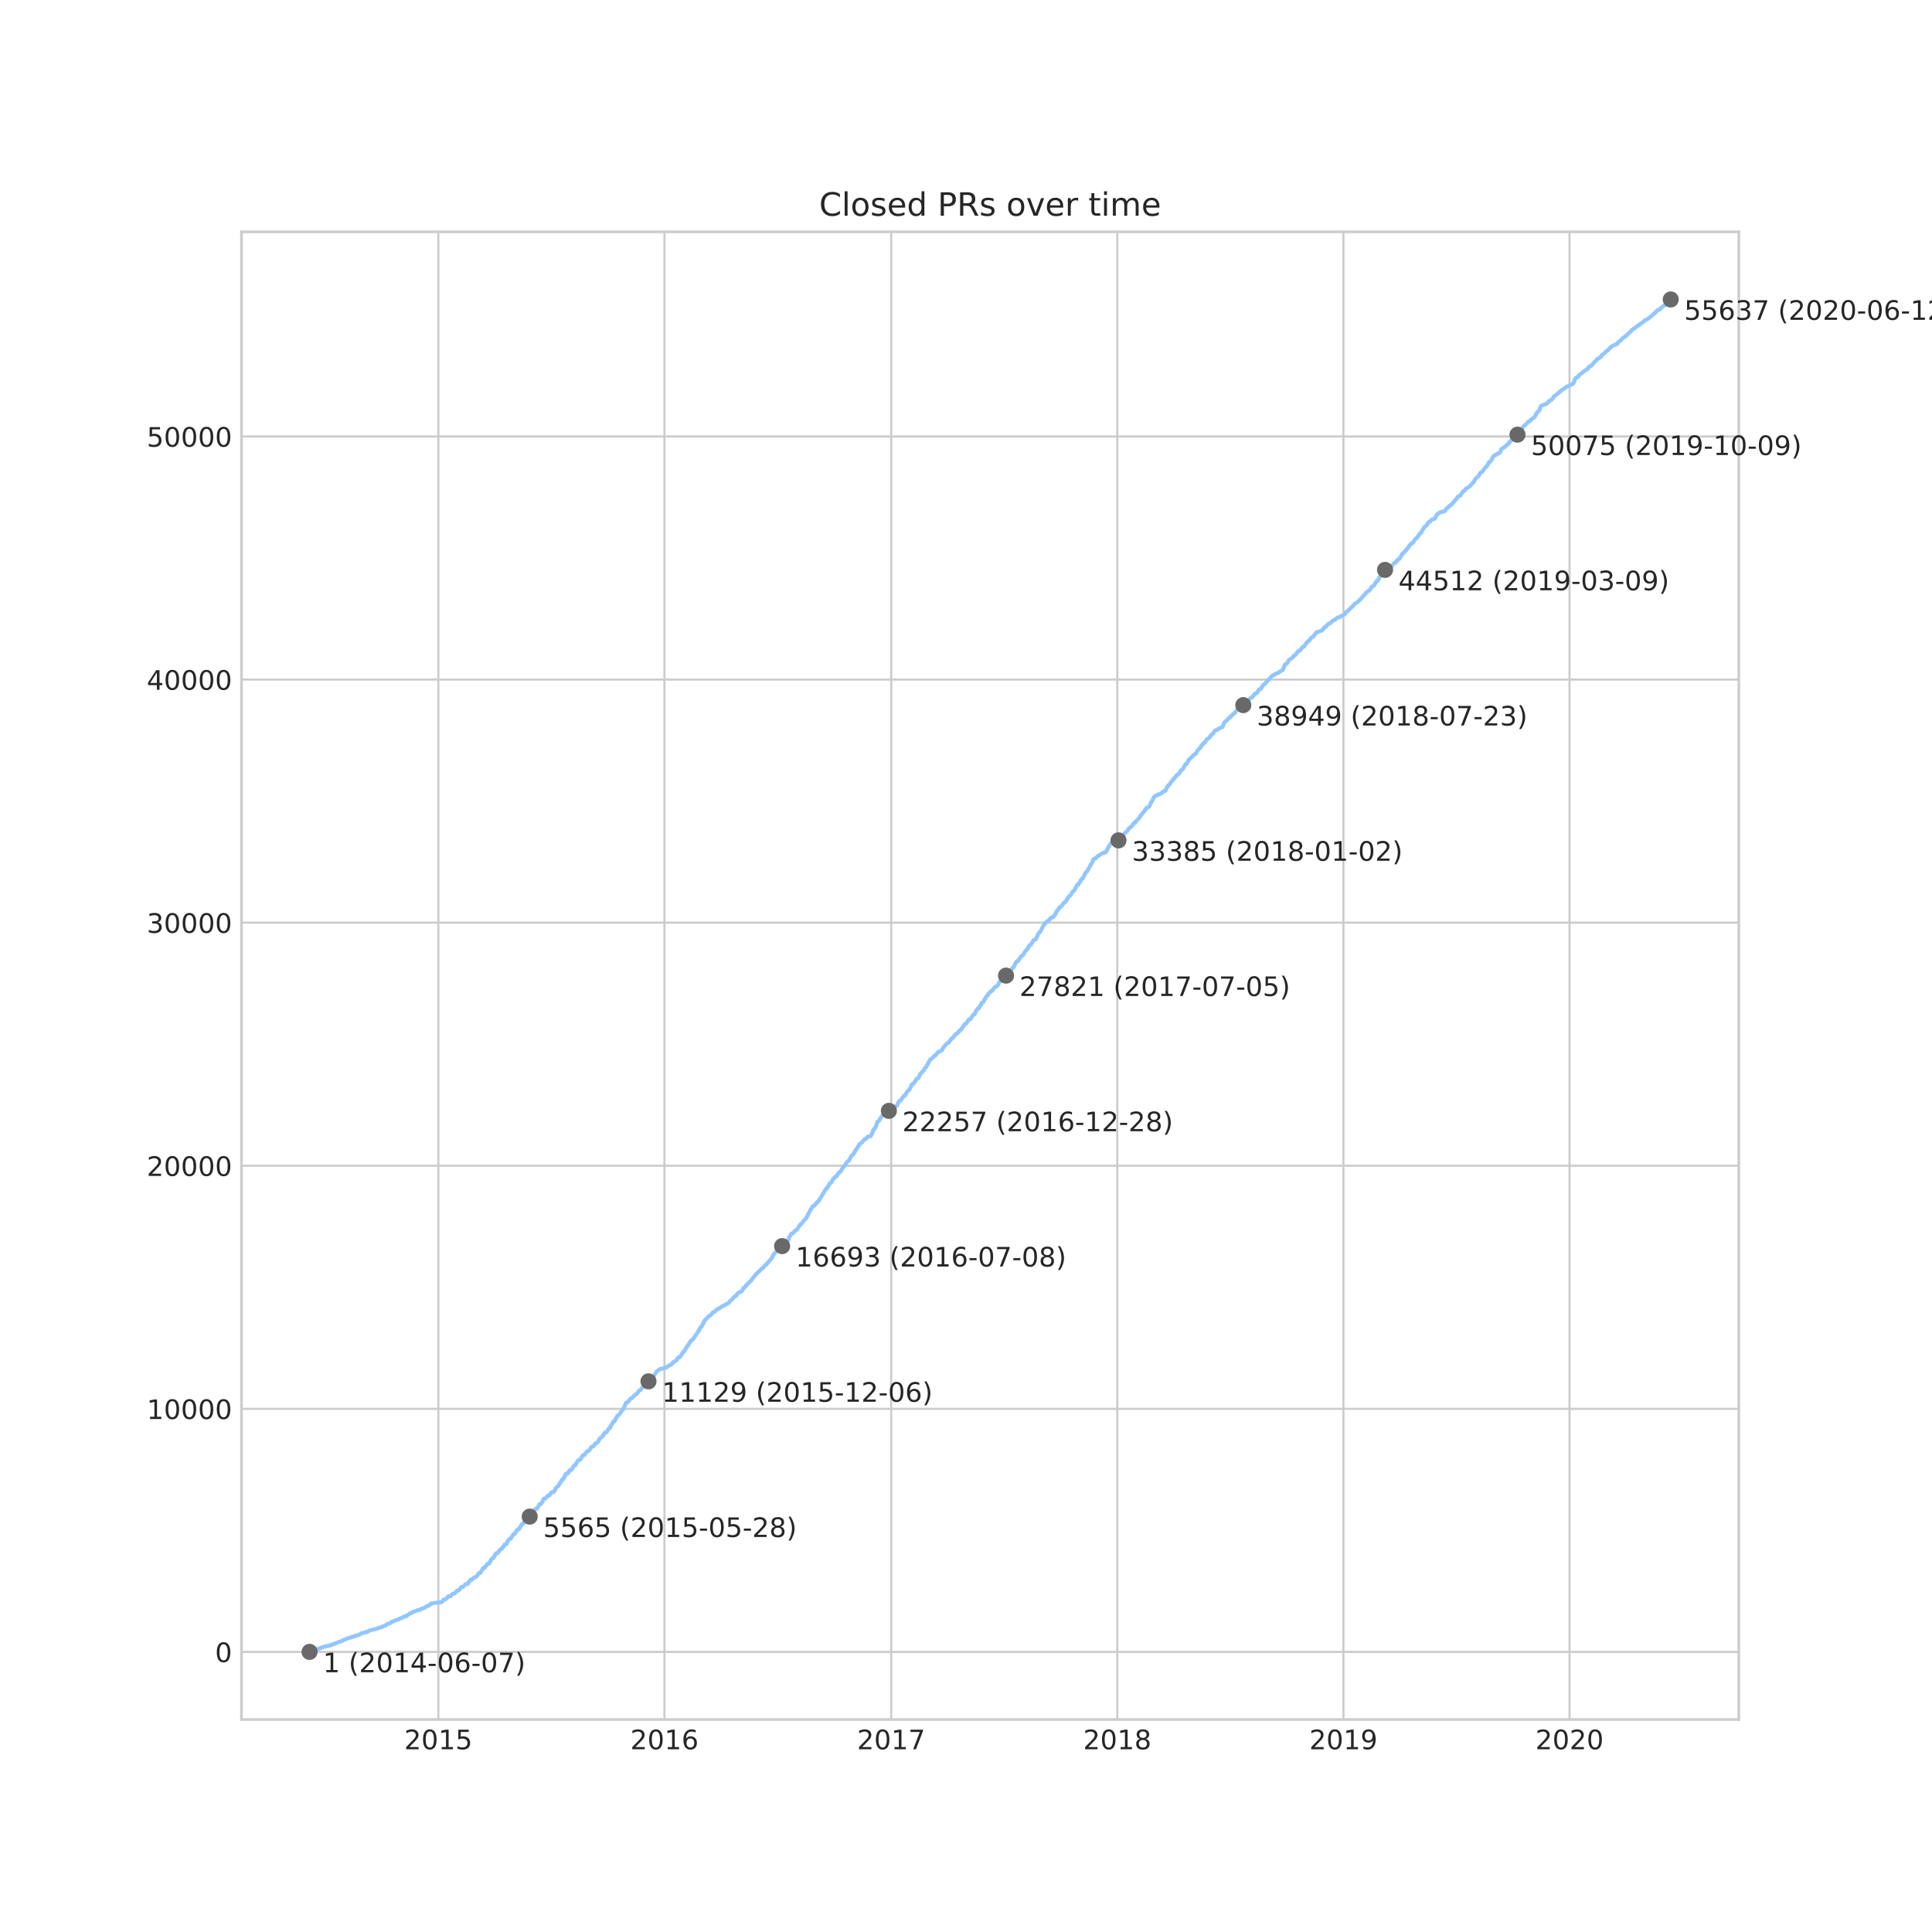 <?xml version="1.0" encoding="utf-8" standalone="no"?>
<!DOCTYPE svg PUBLIC "-//W3C//DTD SVG 1.1//EN"
  "http://www.w3.org/Graphics/SVG/1.1/DTD/svg11.dtd">
<!-- Created with matplotlib (https://matplotlib.org/) -->
<svg height="720pt" version="1.1" viewBox="0 0 720 720" width="720pt" xmlns="http://www.w3.org/2000/svg" xmlns:xlink="http://www.w3.org/1999/xlink">
 <defs>
  <style type="text/css">
*{stroke-linecap:butt;stroke-linejoin:round;}
  </style>
 </defs>
 <g id="figure_1">
  <g id="patch_1">
   <path d="M 0 720 
L 720 720 
L 720 0 
L 0 0 
z
" style="fill:#ffffff;"/>
  </g>
  <g id="axes_1">
   <g id="patch_2">
    <path d="M 90 640.8 
L 648 640.8 
L 648 86.4 
L 90 86.4 
z
" style="fill:#ffffff;"/>
   </g>
   <g id="matplotlib.axis_1">
    <g id="xtick_1">
     <g id="line2d_1">
      <path clip-path="url(#p3f893908d1)" d="M 163.357 640.8 
L 163.357 86.4 
" style="fill:none;stroke:#cccccc;stroke-linecap:round;stroke-width:0.8;"/>
     </g>
     <g id="line2d_2"/>
     <g id="text_1">
      <!-- 2015 -->
      <defs>
       <path d="M 19.188 8.297 
L 53.609 8.297 
L 53.609 0 
L 7.328 0 
L 7.328 8.297 
Q 12.938 14.109 22.625 23.891 
Q 32.328 33.688 34.812 36.531 
Q 39.547 41.844 41.422 45.531 
Q 43.312 49.219 43.312 52.781 
Q 43.312 58.594 39.234 62.25 
Q 35.156 65.922 28.609 65.922 
Q 23.969 65.922 18.812 64.312 
Q 13.672 62.703 7.812 59.422 
L 7.812 69.391 
Q 13.766 71.781 18.938 73 
Q 24.125 74.219 28.422 74.219 
Q 39.75 74.219 46.484 68.547 
Q 53.219 62.891 53.219 53.422 
Q 53.219 48.922 51.531 44.891 
Q 49.859 40.875 45.406 35.406 
Q 44.188 33.984 37.641 27.219 
Q 31.109 20.453 19.188 8.297 
z
" id="DejaVuSans-50"/>
       <path d="M 31.781 66.406 
Q 24.172 66.406 20.328 58.906 
Q 16.5 51.422 16.5 36.375 
Q 16.5 21.391 20.328 13.891 
Q 24.172 6.391 31.781 6.391 
Q 39.453 6.391 43.281 13.891 
Q 47.125 21.391 47.125 36.375 
Q 47.125 51.422 43.281 58.906 
Q 39.453 66.406 31.781 66.406 
z
M 31.781 74.219 
Q 44.047 74.219 50.516 64.516 
Q 56.984 54.828 56.984 36.375 
Q 56.984 17.969 50.516 8.266 
Q 44.047 -1.422 31.781 -1.422 
Q 19.531 -1.422 13.062 8.266 
Q 6.594 17.969 6.594 36.375 
Q 6.594 54.828 13.062 64.516 
Q 19.531 74.219 31.781 74.219 
z
" id="DejaVuSans-48"/>
       <path d="M 12.406 8.297 
L 28.516 8.297 
L 28.516 63.922 
L 10.984 60.406 
L 10.984 69.391 
L 28.422 72.906 
L 38.281 72.906 
L 38.281 8.297 
L 54.391 8.297 
L 54.391 0 
L 12.406 0 
z
" id="DejaVuSans-49"/>
       <path d="M 10.797 72.906 
L 49.516 72.906 
L 49.516 64.594 
L 19.828 64.594 
L 19.828 46.734 
Q 21.969 47.469 24.109 47.828 
Q 26.266 48.188 28.422 48.188 
Q 40.625 48.188 47.75 41.5 
Q 54.891 34.812 54.891 23.391 
Q 54.891 11.625 47.562 5.094 
Q 40.234 -1.422 26.906 -1.422 
Q 22.312 -1.422 17.547 -0.641 
Q 12.797 0.141 7.719 1.703 
L 7.719 11.625 
Q 12.109 9.234 16.797 8.062 
Q 21.484 6.891 26.703 6.891 
Q 35.156 6.891 40.078 11.328 
Q 45.016 15.766 45.016 23.391 
Q 45.016 31 40.078 35.438 
Q 35.156 39.891 26.703 39.891 
Q 22.75 39.891 18.812 39.016 
Q 14.891 38.141 10.797 36.281 
z
" id="DejaVuSans-53"/>
      </defs>
      <g style="fill:#262626;" transform="translate(150.632 651.898)scale(0.1 -0.1)">
       <use xlink:href="#DejaVuSans-50"/>
       <use x="63.623" xlink:href="#DejaVuSans-48"/>
       <use x="127.246" xlink:href="#DejaVuSans-49"/>
       <use x="190.869" xlink:href="#DejaVuSans-53"/>
      </g>
     </g>
    </g>
    <g id="xtick_2">
     <g id="line2d_3">
      <path clip-path="url(#p3f893908d1)" d="M 247.622 640.8 
L 247.622 86.4 
" style="fill:none;stroke:#cccccc;stroke-linecap:round;stroke-width:0.8;"/>
     </g>
     <g id="line2d_4"/>
     <g id="text_2">
      <!-- 2016 -->
      <defs>
       <path d="M 33.016 40.375 
Q 26.375 40.375 22.484 35.828 
Q 18.609 31.297 18.609 23.391 
Q 18.609 15.531 22.484 10.953 
Q 26.375 6.391 33.016 6.391 
Q 39.656 6.391 43.531 10.953 
Q 47.406 15.531 47.406 23.391 
Q 47.406 31.297 43.531 35.828 
Q 39.656 40.375 33.016 40.375 
z
M 52.594 71.297 
L 52.594 62.312 
Q 48.875 64.062 45.094 64.984 
Q 41.312 65.922 37.594 65.922 
Q 27.828 65.922 22.672 59.328 
Q 17.531 52.734 16.797 39.406 
Q 19.672 43.656 24.016 45.922 
Q 28.375 48.188 33.594 48.188 
Q 44.578 48.188 50.953 41.516 
Q 57.328 34.859 57.328 23.391 
Q 57.328 12.156 50.688 5.359 
Q 44.047 -1.422 33.016 -1.422 
Q 20.359 -1.422 13.672 8.266 
Q 6.984 17.969 6.984 36.375 
Q 6.984 53.656 15.188 63.938 
Q 23.391 74.219 37.203 74.219 
Q 40.922 74.219 44.703 73.484 
Q 48.484 72.75 52.594 71.297 
z
" id="DejaVuSans-54"/>
      </defs>
      <g style="fill:#262626;" transform="translate(234.897 651.898)scale(0.1 -0.1)">
       <use xlink:href="#DejaVuSans-50"/>
       <use x="63.623" xlink:href="#DejaVuSans-48"/>
       <use x="127.246" xlink:href="#DejaVuSans-49"/>
       <use x="190.869" xlink:href="#DejaVuSans-54"/>
      </g>
     </g>
    </g>
    <g id="xtick_3">
     <g id="line2d_5">
      <path clip-path="url(#p3f893908d1)" d="M 332.119 640.8 
L 332.119 86.4 
" style="fill:none;stroke:#cccccc;stroke-linecap:round;stroke-width:0.8;"/>
     </g>
     <g id="line2d_6"/>
     <g id="text_3">
      <!-- 2017 -->
      <defs>
       <path d="M 8.203 72.906 
L 55.078 72.906 
L 55.078 68.703 
L 28.609 0 
L 18.312 0 
L 43.219 64.594 
L 8.203 64.594 
z
" id="DejaVuSans-55"/>
      </defs>
      <g style="fill:#262626;" transform="translate(319.394 651.898)scale(0.1 -0.1)">
       <use xlink:href="#DejaVuSans-50"/>
       <use x="63.623" xlink:href="#DejaVuSans-48"/>
       <use x="127.246" xlink:href="#DejaVuSans-49"/>
       <use x="190.869" xlink:href="#DejaVuSans-55"/>
      </g>
     </g>
    </g>
    <g id="xtick_4">
     <g id="line2d_7">
      <path clip-path="url(#p3f893908d1)" d="M 416.384 640.8 
L 416.384 86.4 
" style="fill:none;stroke:#cccccc;stroke-linecap:round;stroke-width:0.8;"/>
     </g>
     <g id="line2d_8"/>
     <g id="text_4">
      <!-- 2018 -->
      <defs>
       <path d="M 31.781 34.625 
Q 24.75 34.625 20.719 30.859 
Q 16.703 27.094 16.703 20.516 
Q 16.703 13.922 20.719 10.156 
Q 24.75 6.391 31.781 6.391 
Q 38.812 6.391 42.859 10.172 
Q 46.922 13.969 46.922 20.516 
Q 46.922 27.094 42.891 30.859 
Q 38.875 34.625 31.781 34.625 
z
M 21.922 38.812 
Q 15.578 40.375 12.031 44.719 
Q 8.5 49.078 8.5 55.328 
Q 8.5 64.062 14.719 69.141 
Q 20.953 74.219 31.781 74.219 
Q 42.672 74.219 48.875 69.141 
Q 55.078 64.062 55.078 55.328 
Q 55.078 49.078 51.531 44.719 
Q 48 40.375 41.703 38.812 
Q 48.828 37.156 52.797 32.312 
Q 56.781 27.484 56.781 20.516 
Q 56.781 9.906 50.312 4.234 
Q 43.844 -1.422 31.781 -1.422 
Q 19.734 -1.422 13.25 4.234 
Q 6.781 9.906 6.781 20.516 
Q 6.781 27.484 10.781 32.312 
Q 14.797 37.156 21.922 38.812 
z
M 18.312 54.391 
Q 18.312 48.734 21.844 45.562 
Q 25.391 42.391 31.781 42.391 
Q 38.141 42.391 41.719 45.562 
Q 45.312 48.734 45.312 54.391 
Q 45.312 60.062 41.719 63.234 
Q 38.141 66.406 31.781 66.406 
Q 25.391 66.406 21.844 63.234 
Q 18.312 60.062 18.312 54.391 
z
" id="DejaVuSans-56"/>
      </defs>
      <g style="fill:#262626;" transform="translate(403.659 651.898)scale(0.1 -0.1)">
       <use xlink:href="#DejaVuSans-50"/>
       <use x="63.623" xlink:href="#DejaVuSans-48"/>
       <use x="127.246" xlink:href="#DejaVuSans-49"/>
       <use x="190.869" xlink:href="#DejaVuSans-56"/>
      </g>
     </g>
    </g>
    <g id="xtick_5">
     <g id="line2d_9">
      <path clip-path="url(#p3f893908d1)" d="M 500.649 640.8 
L 500.649 86.4 
" style="fill:none;stroke:#cccccc;stroke-linecap:round;stroke-width:0.8;"/>
     </g>
     <g id="line2d_10"/>
     <g id="text_5">
      <!-- 2019 -->
      <defs>
       <path d="M 10.984 1.516 
L 10.984 10.5 
Q 14.703 8.734 18.5 7.812 
Q 22.312 6.891 25.984 6.891 
Q 35.75 6.891 40.891 13.453 
Q 46.047 20.016 46.781 33.406 
Q 43.953 29.203 39.594 26.953 
Q 35.25 24.703 29.984 24.703 
Q 19.047 24.703 12.672 31.312 
Q 6.297 37.938 6.297 49.422 
Q 6.297 60.641 12.938 67.422 
Q 19.578 74.219 30.609 74.219 
Q 43.266 74.219 49.922 64.516 
Q 56.594 54.828 56.594 36.375 
Q 56.594 19.141 48.406 8.859 
Q 40.234 -1.422 26.422 -1.422 
Q 22.703 -1.422 18.891 -0.688 
Q 15.094 0.047 10.984 1.516 
z
M 30.609 32.422 
Q 37.25 32.422 41.125 36.953 
Q 45.016 41.5 45.016 49.422 
Q 45.016 57.281 41.125 61.844 
Q 37.25 66.406 30.609 66.406 
Q 23.969 66.406 20.094 61.844 
Q 16.219 57.281 16.219 49.422 
Q 16.219 41.5 20.094 36.953 
Q 23.969 32.422 30.609 32.422 
z
" id="DejaVuSans-57"/>
      </defs>
      <g style="fill:#262626;" transform="translate(487.924 651.898)scale(0.1 -0.1)">
       <use xlink:href="#DejaVuSans-50"/>
       <use x="63.623" xlink:href="#DejaVuSans-48"/>
       <use x="127.246" xlink:href="#DejaVuSans-49"/>
       <use x="190.869" xlink:href="#DejaVuSans-57"/>
      </g>
     </g>
    </g>
    <g id="xtick_6">
     <g id="line2d_11">
      <path clip-path="url(#p3f893908d1)" d="M 584.915 640.8 
L 584.915 86.4 
" style="fill:none;stroke:#cccccc;stroke-linecap:round;stroke-width:0.8;"/>
     </g>
     <g id="line2d_12"/>
     <g id="text_6">
      <!-- 2020 -->
      <g style="fill:#262626;" transform="translate(572.19 651.898)scale(0.1 -0.1)">
       <use xlink:href="#DejaVuSans-50"/>
       <use x="63.623" xlink:href="#DejaVuSans-48"/>
       <use x="127.246" xlink:href="#DejaVuSans-50"/>
       <use x="190.869" xlink:href="#DejaVuSans-48"/>
      </g>
     </g>
    </g>
   </g>
   <g id="matplotlib.axis_2">
    <g id="ytick_1">
     <g id="line2d_13">
      <path clip-path="url(#p3f893908d1)" d="M 90 615.609 
L 648 615.609 
" style="fill:none;stroke:#cccccc;stroke-linecap:round;stroke-width:0.8;"/>
     </g>
     <g id="line2d_14"/>
     <g id="text_7">
      <!-- 0 -->
      <g style="fill:#262626;" transform="translate(80.138 619.408)scale(0.1 -0.1)">
       <use xlink:href="#DejaVuSans-48"/>
      </g>
     </g>
    </g>
    <g id="ytick_2">
     <g id="line2d_15">
      <path clip-path="url(#p3f893908d1)" d="M 90 525.02 
L 648 525.02 
" style="fill:none;stroke:#cccccc;stroke-linecap:round;stroke-width:0.8;"/>
     </g>
     <g id="line2d_16"/>
     <g id="text_8">
      <!-- 10000 -->
      <g style="fill:#262626;" transform="translate(54.688 528.819)scale(0.1 -0.1)">
       <use xlink:href="#DejaVuSans-49"/>
       <use x="63.623" xlink:href="#DejaVuSans-48"/>
       <use x="127.246" xlink:href="#DejaVuSans-48"/>
       <use x="190.869" xlink:href="#DejaVuSans-48"/>
       <use x="254.492" xlink:href="#DejaVuSans-48"/>
      </g>
     </g>
    </g>
    <g id="ytick_3">
     <g id="line2d_17">
      <path clip-path="url(#p3f893908d1)" d="M 90 434.431 
L 648 434.431 
" style="fill:none;stroke:#cccccc;stroke-linecap:round;stroke-width:0.8;"/>
     </g>
     <g id="line2d_18"/>
     <g id="text_9">
      <!-- 20000 -->
      <g style="fill:#262626;" transform="translate(54.688 438.231)scale(0.1 -0.1)">
       <use xlink:href="#DejaVuSans-50"/>
       <use x="63.623" xlink:href="#DejaVuSans-48"/>
       <use x="127.246" xlink:href="#DejaVuSans-48"/>
       <use x="190.869" xlink:href="#DejaVuSans-48"/>
       <use x="254.492" xlink:href="#DejaVuSans-48"/>
      </g>
     </g>
    </g>
    <g id="ytick_4">
     <g id="line2d_19">
      <path clip-path="url(#p3f893908d1)" d="M 90 343.843 
L 648 343.843 
" style="fill:none;stroke:#cccccc;stroke-linecap:round;stroke-width:0.8;"/>
     </g>
     <g id="line2d_20"/>
     <g id="text_10">
      <!-- 30000 -->
      <defs>
       <path d="M 40.578 39.312 
Q 47.656 37.797 51.625 33 
Q 55.609 28.219 55.609 21.188 
Q 55.609 10.406 48.188 4.484 
Q 40.766 -1.422 27.094 -1.422 
Q 22.516 -1.422 17.656 -0.516 
Q 12.797 0.391 7.625 2.203 
L 7.625 11.719 
Q 11.719 9.328 16.594 8.109 
Q 21.484 6.891 26.812 6.891 
Q 36.078 6.891 40.938 10.547 
Q 45.797 14.203 45.797 21.188 
Q 45.797 27.641 41.281 31.266 
Q 36.766 34.906 28.719 34.906 
L 20.219 34.906 
L 20.219 43.016 
L 29.109 43.016 
Q 36.375 43.016 40.234 45.922 
Q 44.094 48.828 44.094 54.297 
Q 44.094 59.906 40.109 62.906 
Q 36.141 65.922 28.719 65.922 
Q 24.656 65.922 20.016 65.031 
Q 15.375 64.156 9.812 62.312 
L 9.812 71.094 
Q 15.438 72.656 20.344 73.438 
Q 25.25 74.219 29.594 74.219 
Q 40.828 74.219 47.359 69.109 
Q 53.906 64.016 53.906 55.328 
Q 53.906 49.266 50.438 45.094 
Q 46.969 40.922 40.578 39.312 
z
" id="DejaVuSans-51"/>
      </defs>
      <g style="fill:#262626;" transform="translate(54.688 347.642)scale(0.1 -0.1)">
       <use xlink:href="#DejaVuSans-51"/>
       <use x="63.623" xlink:href="#DejaVuSans-48"/>
       <use x="127.246" xlink:href="#DejaVuSans-48"/>
       <use x="190.869" xlink:href="#DejaVuSans-48"/>
       <use x="254.492" xlink:href="#DejaVuSans-48"/>
      </g>
     </g>
    </g>
    <g id="ytick_5">
     <g id="line2d_21">
      <path clip-path="url(#p3f893908d1)" d="M 90 253.254 
L 648 253.254 
" style="fill:none;stroke:#cccccc;stroke-linecap:round;stroke-width:0.8;"/>
     </g>
     <g id="line2d_22"/>
     <g id="text_11">
      <!-- 40000 -->
      <defs>
       <path d="M 37.797 64.312 
L 12.891 25.391 
L 37.797 25.391 
z
M 35.203 72.906 
L 47.609 72.906 
L 47.609 25.391 
L 58.016 25.391 
L 58.016 17.188 
L 47.609 17.188 
L 47.609 0 
L 37.797 0 
L 37.797 17.188 
L 4.891 17.188 
L 4.891 26.703 
z
" id="DejaVuSans-52"/>
      </defs>
      <g style="fill:#262626;" transform="translate(54.688 257.053)scale(0.1 -0.1)">
       <use xlink:href="#DejaVuSans-52"/>
       <use x="63.623" xlink:href="#DejaVuSans-48"/>
       <use x="127.246" xlink:href="#DejaVuSans-48"/>
       <use x="190.869" xlink:href="#DejaVuSans-48"/>
       <use x="254.492" xlink:href="#DejaVuSans-48"/>
      </g>
     </g>
    </g>
    <g id="ytick_6">
     <g id="line2d_23">
      <path clip-path="url(#p3f893908d1)" d="M 90 162.665 
L 648 162.665 
" style="fill:none;stroke:#cccccc;stroke-linecap:round;stroke-width:0.8;"/>
     </g>
     <g id="line2d_24"/>
     <g id="text_12">
      <!-- 50000 -->
      <g style="fill:#262626;" transform="translate(54.688 166.464)scale(0.1 -0.1)">
       <use xlink:href="#DejaVuSans-53"/>
       <use x="63.623" xlink:href="#DejaVuSans-48"/>
       <use x="127.246" xlink:href="#DejaVuSans-48"/>
       <use x="190.869" xlink:href="#DejaVuSans-48"/>
       <use x="254.492" xlink:href="#DejaVuSans-48"/>
      </g>
     </g>
    </g>
   </g>
   <g id="line2d_25">
    <path clip-path="url(#p3f893908d1)" d="M 115.364 615.6 
L 116.491 615.22 
L 116.772 614.984 
L 117.463 614.83 
L 117.576 614.785 
L 117.921 614.667 
L 118.322 614.531 
L 118.399 614.486 
L 119.289 614.286 
L 119.316 614.25 
L 119.479 614.132 
L 120.443 613.815 
L 121.051 613.698 
L 121.159 613.535 
L 122.901 613.281 
L 123.224 613.127 
L 123.589 612.982 
L 123.602 612.928 
L 124.241 612.765 
L 125.747 612.14 
L 126.118 612.013 
L 126.198 611.967 
L 126.472 611.85 
L 126.613 611.795 
L 127.282 611.65 
L 127.735 611.342 
L 128.193 611.116 
L 128.27 611.052 
L 128.907 610.935 
L 129.018 610.817 
L 129.146 610.699 
L 129.197 610.654 
L 129.657 610.518 
L 130.783 610.237 
L 130.817 610.201 
L 131.242 610.065 
L 131.274 610.002 
L 132.128 609.848 
L 132.206 609.703 
L 132.622 609.567 
L 132.701 609.485 
L 133.81 609.286 
L 134.011 609.123 
L 134.096 609.041 
L 134.303 608.915 
L 134.665 608.697 
L 134.711 608.643 
L 135.647 608.525 
L 136.273 608.289 
L 136.396 608.199 
L 137.046 608.045 
L 137.462 607.818 
L 137.543 607.737 
L 137.903 607.601 
L 140.676 606.903 
L 140.776 606.813 
L 141.149 606.677 
L 141.199 606.605 
L 142.036 606.469 
L 142.11 606.414 
L 142.51 606.287 
L 142.842 606.025 
L 143.506 605.889 
L 143.738 605.635 
L 143.967 605.517 
L 144.025 605.49 
L 144.173 605.373 
L 144.236 605.3 
L 144.401 605.182 
L 144.421 605.164 
L 145.272 605.01 
L 145.349 604.911 
L 145.533 604.793 
L 146.029 604.385 
L 146.106 604.331 
L 146.715 604.213 
L 146.732 604.177 
L 146.944 604.059 
L 147.007 603.987 
L 147.387 603.833 
L 147.417 603.787 
L 148.345 603.624 
L 148.415 603.543 
L 148.745 603.407 
L 148.811 603.289 
L 149.089 603.162 
L 149.201 603.117 
L 149.515 603.035 
L 150.253 602.718 
L 150.676 602.419 
L 151.534 602.256 
L 151.641 602.057 
L 151.815 601.93 
L 151.882 601.858 
L 152.085 601.731 
L 152.454 601.532 
L 152.556 601.368 
L 153.14 601.233 
L 153.246 601.106 
L 153.448 600.97 
L 153.838 600.843 
L 154.13 600.608 
L 154.134 600.598 
L 154.768 600.481 
L 154.98 600.354 
L 155.486 600.109 
L 156.378 599.992 
L 156.487 599.892 
L 156.68 599.765 
L 156.815 599.702 
L 156.895 599.629 
L 157.116 599.511 
L 158.271 599.14 
L 158.296 599.086 
L 158.519 598.959 
L 158.519 598.95 
L 158.713 598.832 
L 158.783 598.741 
L 158.977 598.615 
L 159.031 598.587 
L 159.634 598.47 
L 159.687 598.343 
L 159.885 598.216 
L 159.909 598.153 
L 160.271 598.017 
L 160.414 597.826 
L 160.582 597.709 
L 160.606 597.636 
L 161.279 597.518 
L 161.32 597.473 
L 163.124 597.238 
L 163.142 597.22 
L 164.496 597.093 
L 164.565 597.002 
L 164.717 596.884 
L 164.813 596.821 
L 164.927 596.703 
L 165.034 596.468 
L 165.156 596.35 
L 165.434 596.114 
L 165.448 596.078 
L 166.106 595.96 
L 166.144 595.824 
L 166.37 595.707 
L 166.429 595.689 
L 166.567 595.562 
L 166.656 595.362 
L 166.798 595.245 
L 166.842 595.082 
L 167.029 594.964 
L 167.066 594.919 
L 167.951 594.801 
L 168.135 594.583 
L 168.419 594.248 
L 168.482 594.149 
L 168.651 594.031 
L 168.747 593.94 
L 169.422 593.813 
L 169.558 593.696 
L 170.105 593.08 
L 170.218 592.962 
L 170.294 592.844 
L 170.927 592.717 
L 171.004 592.518 
L 171.171 592.4 
L 171.335 592.237 
L 171.436 592.092 
L 171.497 592.029 
L 171.611 591.911 
L 171.914 591.44 
L 172.578 591.322 
L 172.605 591.286 
L 172.784 591.168 
L 172.835 591.087 
L 173.024 590.969 
L 173.099 590.815 
L 173.229 590.697 
L 173.594 590.326 
L 174.378 590.208 
L 174.485 589.882 
L 174.656 589.755 
L 174.734 589.646 
L 174.858 589.529 
L 174.926 589.32 
L 175.059 589.193 
L 175.141 588.876 
L 175.765 588.759 
L 175.833 588.496 
L 176.148 588.369 
L 176.472 588.197 
L 176.584 587.989 
L 176.707 587.871 
L 176.756 587.825 
L 177.39 587.681 
L 177.492 587.536 
L 177.629 587.418 
L 177.675 587.318 
L 177.845 587.2 
L 178.192 586.693 
L 178.273 586.575 
L 178.351 586.421 
L 178.386 586.34 
L 179.007 586.195 
L 179.837 584.8 
L 179.929 584.673 
L 179.982 584.447 
L 180.601 584.329 
L 180.673 584.021 
L 180.822 583.903 
L 181.198 583.441 
L 181.307 583.323 
L 181.384 583.187 
L 181.558 583.07 
L 181.631 582.843 
L 182.257 582.707 
L 182.329 582.598 
L 182.438 582.481 
L 182.544 582.146 
L 182.687 582.019 
L 183.052 581.24 
L 183.143 581.058 
L 183.226 580.85 
L 183.833 580.696 
L 183.934 580.461 
L 184.051 580.334 
L 184.134 580.062 
L 184.327 579.926 
L 184.691 579.138 
L 184.806 578.993 
L 184.838 578.912 
L 185.465 578.776 
L 185.579 578.576 
L 185.707 578.395 
L 185.876 578.214 
L 185.953 578.078 
L 186.079 577.942 
L 186.152 577.824 
L 186.275 577.634 
L 186.412 577.471 
L 186.508 577.344 
L 187.07 577.19 
L 187.145 576.946 
L 187.298 576.828 
L 187.375 576.592 
L 187.536 576.457 
L 187.735 576.23 
L 187.808 576.058 
L 188.06 575.614 
L 188.695 575.478 
L 188.898 575.016 
L 188.956 574.844 
L 189.004 574.744 
L 189.139 574.627 
L 189.226 574.273 
L 189.399 574.128 
L 189.67 573.639 
L 189.726 573.612 
L 190.3 573.494 
L 190.552 572.942 
L 190.762 572.697 
L 190.861 572.534 
L 190.995 572.389 
L 191.169 572.054 
L 191.24 571.927 
L 191.299 571.755 
L 191.88 571.628 
L 191.984 571.257 
L 192.196 570.958 
L 192.3 570.777 
L 192.394 570.65 
L 192.662 570.278 
L 192.919 570.007 
L 193.066 569.979 
L 193.484 569.862 
L 193.596 569.499 
L 193.843 569.055 
L 194.003 568.929 
L 194.071 568.684 
L 194.23 568.548 
L 194.318 568.267 
L 194.467 568.141 
L 194.566 567.905 
L 195.131 567.769 
L 195.212 567.352 
L 195.283 567.189 
L 195.393 567.072 
L 195.44 566.972 
L 195.833 566.836 
L 195.899 566.456 
L 196.083 566.329 
L 196.129 566.166 
L 196.187 566.111 
L 196.995 565.966 
L 197.108 565.667 
L 197.23 565.541 
L 197.281 565.405 
L 197.379 565.287 
L 197.504 565.115 
L 197.636 564.671 
L 197.719 564.544 
L 197.787 564.345 
L 198.385 564.191 
L 198.469 563.973 
L 198.618 563.847 
L 198.697 563.638 
L 198.796 563.484 
L 198.864 563.321 
L 199.161 562.814 
L 199.315 562.642 
L 199.356 562.442 
L 200.012 562.298 
L 200.107 562.134 
L 200.234 562.017 
L 200.343 561.772 
L 200.486 561.645 
L 200.562 561.446 
L 200.699 561.301 
L 200.802 560.975 
L 200.958 560.803 
L 201.031 560.576 
L 201.616 560.44 
L 201.727 560.223 
L 201.892 560.033 
L 202.348 559.308 
L 202.437 558.991 
L 202.524 558.855 
L 202.586 558.638 
L 202.633 558.556 
L 203.239 558.42 
L 204.28 557.333 
L 204.855 557.216 
L 204.951 556.98 
L 205.115 556.808 
L 205.204 556.618 
L 205.326 556.473 
L 205.399 556.246 
L 206.477 555.929 
L 206.544 555.666 
L 206.699 555.531 
L 206.813 555.277 
L 206.955 555.123 
L 207.068 554.724 
L 207.221 554.48 
L 207.743 553.954 
L 208.078 553.827 
L 208.199 553.465 
L 208.33 553.347 
L 208.441 552.994 
L 208.587 552.858 
L 208.695 552.731 
L 208.835 552.605 
L 209.076 552.016 
L 209.296 551.844 
L 209.355 551.599 
L 209.687 551.463 
L 209.832 550.974 
L 210.219 550.829 
L 210.729 549.443 
L 211.326 549.244 
L 211.382 549.072 
L 211.768 548.936 
L 211.897 548.528 
L 212.017 548.41 
L 212.235 548.148 
L 212.348 547.903 
L 212.933 547.785 
L 213.119 547.532 
L 213.219 547.396 
L 213.324 547.151 
L 213.436 547.024 
L 213.547 546.807 
L 213.695 546.444 
L 213.903 546.191 
L 214.111 546.127 
L 214.502 546.01 
L 214.648 545.548 
L 214.758 545.412 
L 215.274 544.479 
L 215.382 544.37 
L 215.582 544.162 
L 216.101 544.044 
L 216.381 543.727 
L 216.475 543.555 
L 216.63 543.41 
L 216.741 543.147 
L 216.924 542.758 
L 217.046 542.594 
L 217.14 542.459 
L 217.167 542.359 
L 217.779 542.241 
L 217.884 542.033 
L 218.048 541.843 
L 218.16 541.67 
L 218.264 541.526 
L 218.308 541.399 
L 218.532 541.263 
L 218.822 540.828 
L 219.428 540.674 
L 219.534 540.602 
L 219.621 540.466 
L 219.733 540.248 
L 219.963 539.868 
L 220.133 539.741 
L 220.321 539.315 
L 220.526 539.134 
L 221.072 539.007 
L 221.242 538.88 
L 221.378 538.654 
L 221.525 538.464 
L 221.643 538.291 
L 221.975 537.92 
L 222.058 537.784 
L 222.599 537.648 
L 222.75 537.386 
L 223.136 536.869 
L 223.326 536.425 
L 223.655 535.882 
L 224.077 535.728 
L 224.267 535.574 
L 224.523 535.184 
L 224.761 535.048 
L 224.879 534.74 
L 224.996 534.514 
L 225.111 534.324 
L 225.174 534.179 
L 225.277 533.961 
L 225.956 533.825 
L 226.372 533.2 
L 226.582 532.92 
L 226.754 532.557 
L 227.037 532.168 
L 227.474 532.023 
L 227.59 531.443 
L 227.708 531.289 
L 227.821 531.117 
L 228.535 529.921 
L 228.646 529.794 
L 228.684 529.722 
L 229.097 529.604 
L 229.144 529.305 
L 229.243 529.178 
L 229.335 529.024 
L 229.408 528.816 
L 229.533 528.68 
L 229.643 528.553 
L 229.724 528.345 
L 230.198 527.484 
L 230.63 527.33 
L 232.062 525.319 
L 232.262 525.192 
L 232.412 524.83 
L 232.509 524.685 
L 232.623 524.404 
L 232.931 523.734 
L 233.045 523.426 
L 233.347 522.71 
L 233.54 522.656 
L 233.989 522.52 
L 234.107 522.339 
L 234.68 521.623 
L 234.93 521.306 
L 235.098 521.179 
L 235.254 521.125 
L 235.581 520.98 
L 235.694 520.835 
L 235.81 520.69 
L 236.131 520.4 
L 236.212 520.255 
L 236.421 519.965 
L 236.907 519.703 
L 237.207 519.567 
L 237.772 518.797 
L 237.852 518.67 
L 238.073 518.38 
L 238.168 518.244 
L 238.239 518.208 
L 238.748 517.991 
L 238.898 517.728 
L 238.992 517.592 
L 239.131 517.393 
L 239.245 517.248 
L 239.339 517.085 
L 239.622 516.885 
L 239.862 516.695 
L 240.401 516.523 
L 240.684 516.079 
L 240.85 515.862 
L 241.12 515.309 
L 241.33 515.074 
L 241.704 514.747 
L 242.031 514.584 
L 242.129 514.476 
L 242.385 514.258 
L 242.485 514.023 
L 242.598 513.778 
L 242.716 513.543 
L 242.977 513.217 
L 243.021 513.108 
L 243.567 512.927 
L 243.678 512.745 
L 244.137 512.057 
L 244.251 511.821 
L 244.82 511.042 
L 245.087 510.888 
L 245.313 510.689 
L 245.49 510.562 
L 245.629 510.399 
L 246.09 510.2 
L 246.903 510.082 
L 247.485 509.765 
L 248.359 509.629 
L 248.777 509.212 
L 248.924 509.131 
L 249.199 508.986 
L 249.297 508.914 
L 250.118 508.551 
L 250.372 508.27 
L 250.604 508.062 
L 250.751 507.872 
L 250.865 507.636 
L 251.276 507.437 
L 251.44 507.319 
L 252.022 507.02 
L 252.131 506.966 
L 252.295 506.821 
L 252.46 506.305 
L 252.584 506.187 
L 252.655 506.051 
L 252.761 505.96 
L 253.299 505.797 
L 253.573 505.399 
L 253.824 505.082 
L 253.903 505.009 
L 254.038 504.882 
L 254.271 504.321 
L 254.52 503.913 
L 254.654 503.759 
L 254.955 503.614 
L 255.073 503.36 
L 255.408 502.844 
L 255.508 502.69 
L 256.05 501.757 
L 256.166 501.603 
L 256.266 501.503 
L 256.482 501.377 
L 256.728 500.896 
L 257.326 499.864 
L 257.534 499.728 
L 257.615 499.601 
L 257.795 499.456 
L 257.985 499.266 
L 258.216 499.076 
L 258.486 498.686 
L 258.615 498.559 
L 260.307 496.077 
L 260.427 495.805 
L 260.753 495.361 
L 260.868 494.927 
L 261.599 494.139 
L 261.703 493.867 
L 262.16 493.088 
L 262.268 492.825 
L 262.413 492.417 
L 262.524 492.209 
L 262.834 491.901 
L 262.997 491.738 
L 263.344 491.303 
L 263.539 491.185 
L 263.853 490.914 
L 264.028 490.551 
L 264.852 490.134 
L 265.738 489.066 
L 265.936 488.975 
L 266.303 488.857 
L 266.867 488.223 
L 267.119 488.051 
L 267.219 487.96 
L 268.601 487.281 
L 268.643 487.163 
L 268.835 487.036 
L 269.066 486.855 
L 269.999 486.466 
L 270.122 486.312 
L 270.406 486.158 
L 270.744 485.94 
L 271.148 485.822 
L 271.17 485.804 
L 271.378 485.678 
L 272.206 484.735 
L 272.513 484.518 
L 272.767 484.319 
L 273.009 484.074 
L 273.475 483.367 
L 273.768 483.204 
L 274.472 482.797 
L 274.576 482.371 
L 274.783 482.154 
L 274.888 482.018 
L 275.052 481.873 
L 275.514 481.619 
L 276.003 481.465 
L 276.105 481.393 
L 276.347 481.257 
L 276.448 481.139 
L 276.648 480.831 
L 276.76 480.677 
L 276.92 480.251 
L 276.996 480.034 
L 277.364 479.916 
L 277.747 479.481 
L 277.857 479.345 
L 278.113 479.01 
L 278.743 478.24 
L 279.088 478.095 
L 279.194 477.977 
L 279.335 477.805 
L 279.446 477.624 
L 279.609 477.461 
L 279.837 477.298 
L 279.996 477.135 
L 280.056 476.972 
L 281.972 474.608 
L 282.078 474.526 
L 282.491 474.146 
L 282.663 474.019 
L 283.84 472.832 
L 284.066 472.696 
L 284.158 472.633 
L 284.38 472.461 
L 284.545 472.261 
L 285.031 471.6 
L 285.144 471.491 
L 285.312 471.392 
L 285.556 471.265 
L 285.689 471.056 
L 286.288 470.45 
L 286.4 470.323 
L 286.513 470.132 
L 287.382 469.154 
L 288.236 467.678 
L 288.358 467.451 
L 289.294 466.436 
L 289.403 466.246 
L 289.96 465.54 
L 290.64 465.349 
L 291.187 464.824 
L 291.298 464.57 
L 291.47 464.389 
L 291.862 464.226 
L 292.135 464.081 
L 292.879 463.039 
L 292.989 462.867 
L 293.322 462.541 
L 293.808 462.143 
L 293.973 461.726 
L 294.009 461.572 
L 294.099 461.164 
L 294.181 461.037 
L 294.444 460.494 
L 294.933 459.805 
L 295.36 459.688 
L 295.741 459.262 
L 295.89 459.126 
L 296.269 458.718 
L 296.64 458.428 
L 297.043 458.274 
L 297.154 458.048 
L 297.62 457.214 
L 298.224 456.354 
L 298.559 456.218 
L 298.693 456.037 
L 299.963 454.461 
L 300.288 454.252 
L 301.101 452.767 
L 301.186 452.386 
L 301.33 452.178 
L 301.524 451.897 
L 301.946 451.064 
L 302.039 450.864 
L 302.173 450.71 
L 302.932 449.478 
L 303.453 449.333 
L 303.56 449.179 
L 304.765 447.802 
L 305.045 447.666 
L 306.586 445.103 
L 306.695 444.931 
L 307.148 444.079 
L 307.257 443.898 
L 308.018 442.838 
L 308.295 442.711 
L 309.364 440.863 
L 309.84 440.718 
L 309.928 440.519 
L 310.152 440.039 
L 310.244 439.885 
L 310.349 439.613 
L 311.133 438.689 
L 311.55 438.562 
L 311.699 438.408 
L 311.786 438.236 
L 311.952 437.964 
L 312.613 436.977 
L 313.022 436.823 
L 313.242 436.542 
L 313.401 436.37 
L 313.676 435.881 
L 313.785 435.645 
L 314.526 434.622 
L 314.714 434.504 
L 314.935 434.151 
L 315.094 433.815 
L 315.313 433.498 
L 316.018 432.719 
L 316.315 432.556 
L 316.529 432.303 
L 316.616 432.13 
L 316.717 431.868 
L 316.825 431.696 
L 316.935 431.478 
L 317.11 431.062 
L 317.228 430.917 
L 317.549 430.5 
L 317.743 430.328 
L 317.963 430.137 
L 318.102 429.938 
L 318.315 429.666 
L 318.592 429.177 
L 318.699 428.951 
L 318.891 428.552 
L 318.998 428.362 
L 319.255 428.181 
L 320.21 426.595 
L 320.32 426.378 
L 320.763 425.989 
L 321.203 425.825 
L 321.332 425.617 
L 321.508 425.409 
L 321.743 425.128 
L 321.846 424.992 
L 321.978 424.847 
L 322.165 424.675 
L 322.444 424.485 
L 322.787 424.358 
L 323.063 423.996 
L 323.324 423.688 
L 323.397 423.624 
L 324.459 423.425 
L 324.55 423.162 
L 324.65 423.035 
L 324.761 422.881 
L 324.885 422.691 
L 324.995 422.501 
L 325.114 422.139 
L 325.215 421.776 
L 325.336 421.631 
L 325.467 421.187 
L 325.543 421.015 
L 325.638 420.888 
L 325.715 420.789 
L 325.988 420.662 
L 326.266 420.055 
L 326.415 419.738 
L 326.566 419.321 
L 326.737 418.832 
L 326.793 418.696 
L 326.958 418.288 
L 327.057 417.999 
L 327.16 417.935 
L 327.281 417.863 
L 327.561 417.745 
L 327.679 417.573 
L 327.794 417.265 
L 327.93 417.011 
L 328.041 416.776 
L 328.851 415.725 
L 329.259 415.598 
L 329.37 415.381 
L 329.617 415.091 
L 329.744 414.9 
L 329.946 414.638 
L 330.222 414.321 
L 331.087 414.185 
L 331.256 413.986 
L 331.954 413.678 
L 332.491 413.551 
L 333.678 412.301 
L 334.159 412.165 
L 334.316 412.029 
L 334.395 411.875 
L 334.502 411.367 
L 335.271 410.226 
L 335.749 410.063 
L 335.858 409.891 
L 335.955 409.737 
L 336.064 409.529 
L 336.282 409.211 
L 336.703 408.605 
L 336.81 408.405 
L 337.298 408.26 
L 337.406 408.016 
L 337.592 407.798 
L 337.691 407.445 
L 337.864 407.209 
L 337.953 406.992 
L 338.082 406.865 
L 338.718 406.204 
L 338.955 406.068 
L 339.333 405.207 
L 339.473 405.017 
L 339.577 404.736 
L 339.678 404.483 
L 339.786 404.265 
L 340.082 403.966 
L 340.225 403.903 
L 340.559 403.767 
L 340.669 403.559 
L 340.762 403.432 
L 340.849 403.296 
L 340.96 403.115 
L 341.063 402.934 
L 341.431 402.408 
L 341.535 402.2 
L 341.584 402.064 
L 341.747 401.946 
L 342.218 401.81 
L 342.345 401.539 
L 342.447 401.348 
L 342.503 401.203 
L 342.579 401.058 
L 342.633 400.932 
L 342.743 400.678 
L 342.98 400.234 
L 343.09 400.026 
L 343.993 399.238 
L 344.074 399.047 
L 344.259 398.893 
L 344.377 398.694 
L 344.413 398.549 
L 344.524 398.286 
L 344.633 398.123 
L 344.74 397.978 
L 344.954 397.743 
L 345.015 397.716 
L 345.189 397.598 
L 346.612 394.889 
L 347.186 394.536 
L 347.297 394.427 
L 348.297 393.395 
L 348.658 393.268 
L 348.893 393.078 
L 349.002 392.779 
L 349.685 392.009 
L 350.369 391.837 
L 350.592 391.692 
L 350.978 391.393 
L 351.252 390.84 
L 351.332 390.65 
L 351.491 390.532 
L 351.716 390.197 
L 351.94 389.853 
L 352.109 389.708 
L 352.383 389.445 
L 352.527 389.273 
L 352.626 389.146 
L 352.738 388.992 
L 352.843 388.838 
L 353.075 388.729 
L 353.52 388.603 
L 353.629 388.449 
L 353.836 388.104 
L 353.977 387.95 
L 354.104 387.706 
L 354.804 386.918 
L 355.114 386.773 
L 355.367 386.401 
L 355.818 385.821 
L 355.925 385.649 
L 356.338 385.269 
L 356.779 385.142 
L 357.213 384.526 
L 357.316 384.435 
L 357.502 384.263 
L 357.679 384.019 
L 358.404 383.484 
L 358.514 383.158 
L 359.083 382.406 
L 359.188 382.144 
L 359.348 381.872 
L 359.53 381.727 
L 360.005 381.482 
L 360.099 381.301 
L 360.246 381.147 
L 360.468 380.821 
L 361.041 379.978 
L 361.624 379.824 
L 361.676 379.643 
L 361.783 379.535 
L 362.175 379.018 
L 362.279 378.819 
L 362.453 378.611 
L 362.564 378.294 
L 362.835 378.149 
L 363.197 378.022 
L 363.301 377.668 
L 363.527 377.288 
L 363.616 376.935 
L 363.763 376.772 
L 363.834 376.599 
L 363.985 376.464 
L 364.234 376.074 
L 364.297 375.938 
L 364.816 375.739 
L 364.926 375.386 
L 365.265 374.878 
L 365.41 374.742 
L 365.491 374.561 
L 365.594 374.398 
L 365.649 374.262 
L 365.76 374.054 
L 365.842 373.791 
L 365.86 373.673 
L 366.371 373.529 
L 366.7 372.976 
L 366.809 372.704 
L 366.976 372.369 
L 367.082 372.215 
L 367.629 371.363 
L 367.736 371.182 
L 368.036 371.028 
L 368.141 370.838 
L 368.252 370.575 
L 368.345 370.458 
L 368.504 370.304 
L 369.165 369.488 
L 369.631 369.334 
L 369.762 369.189 
L 369.862 369.053 
L 369.951 368.918 
L 370.061 368.773 
L 370.377 368.329 
L 370.47 368.193 
L 370.579 368.084 
L 370.823 367.812 
L 371.347 367.695 
L 371.52 367.513 
L 372.055 366.861 
L 372.165 366.544 
L 372.277 366.272 
L 372.362 366.127 
L 372.416 366.001 
L 372.967 365.656 
L 373.06 365.357 
L 373.181 365.194 
L 373.553 364.542 
L 373.658 364.397 
L 373.742 364.325 
L 373.9 364.162 
L 373.954 363.908 
L 374.537 363.781 
L 374.56 363.727 
L 374.914 363.591 
L 375.18 363.22 
L 375.492 363.02 
L 375.587 362.884 
L 375.692 362.739 
L 375.759 362.622 
L 376.425 362.44 
L 376.559 362.069 
L 376.666 361.643 
L 376.924 361.344 
L 377.019 361.127 
L 377.097 360.982 
L 377.171 360.846 
L 377.616 360.647 
L 377.765 360.484 
L 377.881 360.194 
L 377.986 359.995 
L 378.09 359.804 
L 378.201 359.442 
L 378.718 358.5 
L 378.841 358.319 
L 378.928 358.273 
L 379.403 358.137 
L 379.47 357.956 
L 379.577 357.739 
L 380.068 357.087 
L 380.227 356.951 
L 380.338 356.552 
L 381.302 355.909 
L 381.411 355.664 
L 381.878 354.795 
L 382.648 353.934 
L 382.793 353.726 
L 382.947 353.644 
L 383.091 353.481 
L 383.247 353.01 
L 383.395 352.775 
L 383.636 352.331 
L 383.724 352.213 
L 384.248 351.996 
L 384.356 351.778 
L 385.196 350.356 
L 385.855 350.184 
L 385.921 350.057 
L 386.03 349.912 
L 386.167 349.758 
L 386.278 349.441 
L 386.449 349.142 
L 386.579 348.834 
L 386.66 348.698 
L 386.768 348.345 
L 386.888 348.073 
L 386.998 347.865 
L 387.122 347.72 
L 387.221 347.693 
L 387.625 347.294 
L 387.704 347.104 
L 387.81 346.968 
L 388.192 346.334 
L 388.249 346.207 
L 388.288 346.017 
L 388.396 345.772 
L 388.901 344.866 
L 389.003 344.776 
L 389.389 344.296 
L 389.498 344.142 
L 390.205 343.326 
L 390.773 343.199 
L 390.91 343.009 
L 391.015 342.801 
L 391.101 342.647 
L 391.256 342.457 
L 391.52 342.294 
L 391.608 342.058 
L 391.881 341.895 
L 391.956 341.877 
L 392.543 341.75 
L 392.755 341.397 
L 392.812 341.234 
L 392.918 341.071 
L 393.077 340.944 
L 393.278 340.853 
L 393.361 340.69 
L 393.465 340.328 
L 393.514 340.137 
L 393.615 339.802 
L 393.927 339.494 
L 394.009 339.259 
L 394.21 339.132 
L 394.334 338.987 
L 394.969 338.045 
L 395.092 337.972 
L 395.162 337.936 
L 395.512 337.809 
L 396.032 337.057 
L 396.14 336.949 
L 396.594 336.297 
L 397.056 336.161 
L 397.357 335.653 
L 397.469 335.463 
L 397.667 335.083 
L 397.763 334.929 
L 397.914 334.729 
L 398.042 334.494 
L 398.167 334.231 
L 398.287 334.168 
L 398.953 333.624 
L 399.255 333.108 
L 399.382 332.881 
L 399.496 332.637 
L 399.667 332.392 
L 400.142 332.048 
L 400.306 331.921 
L 400.472 331.631 
L 401.187 330.227 
L 401.277 330.073 
L 401.373 329.928 
L 401.524 329.711 
L 401.932 329.566 
L 402.151 329.131 
L 402.249 329.068 
L 402.332 328.904 
L 402.44 328.75 
L 402.631 328.37 
L 402.735 328.125 
L 402.842 327.935 
L 403.212 327.446 
L 403.557 327.31 
L 403.755 326.875 
L 403.957 326.477 
L 404.16 326.223 
L 404.271 325.806 
L 404.51 325.353 
L 404.619 325.163 
L 405.057 324.819 
L 405.157 324.683 
L 405.296 324.393 
L 405.409 324.176 
L 405.516 324.013 
L 406.667 321.965 
L 406.819 321.793 
L 406.927 321.576 
L 406.972 321.449 
L 407.135 321.186 
L 407.375 320.552 
L 407.482 320.217 
L 407.964 319.954 
L 408.391 319.827 
L 408.543 319.619 
L 408.796 319.411 
L 408.908 319.275 
L 409.043 319.121 
L 409.842 318.595 
L 410.122 318.46 
L 410.46 318.17 
L 410.835 318.016 
L 412.052 317.572 
L 412.184 317.49 
L 412.281 317.363 
L 412.359 317.137 
L 412.46 316.938 
L 412.556 316.784 
L 412.785 316.403 
L 412.884 316.104 
L 412.938 315.95 
L 413.04 315.715 
L 413.348 315.343 
L 413.446 315.063 
L 413.571 314.863 
L 414.154 314.12 
L 415.992 313.405 
L 416.787 313.287 
L 417.268 312.426 
L 417.712 312.046 
L 418.094 311.883 
L 419.137 310.47 
L 419.509 310.134 
L 419.774 310.008 
L 420.459 309.201 
L 420.65 308.821 
L 420.787 308.622 
L 420.871 308.486 
L 421.534 308.178 
L 421.824 307.843 
L 421.931 307.67 
L 422.017 307.544 
L 422.127 307.399 
L 422.495 306.792 
L 423.047 306.629 
L 423.158 306.284 
L 424.421 304.944 
L 424.645 304.808 
L 424.969 304.128 
L 425.08 303.947 
L 426.058 302.715 
L 426.309 302.552 
L 426.392 302.398 
L 426.492 302.262 
L 426.628 302 
L 426.936 301.628 
L 427.287 301.057 
L 427.92 300.876 
L 428.385 300.378 
L 428.539 300.016 
L 428.69 299.644 
L 428.8 299.354 
L 429.155 298.666 
L 429.265 298.593 
L 429.618 298.059 
L 429.725 297.715 
L 429.886 297.389 
L 430.017 297.126 
L 430.567 296.591 
L 431.122 296.474 
L 431.391 296.202 
L 431.856 296.039 
L 432.038 295.939 
L 432.978 295.532 
L 433.086 295.396 
L 433.862 294.78 
L 434.356 294.653 
L 434.456 294.463 
L 434.566 294.146 
L 435.261 292.76 
L 435.732 292.515 
L 436.026 292.089 
L 436.133 291.863 
L 437.265 290.368 
L 437.521 290.232 
L 438.579 288.855 
L 438.63 288.792 
L 439.056 288.656 
L 439.483 288.14 
L 439.59 287.922 
L 439.706 287.768 
L 439.809 287.659 
L 440.066 287.27 
L 440.217 286.953 
L 440.701 286.735 
L 440.868 286.427 
L 441.001 286.264 
L 441.114 286.11 
L 441.222 285.866 
L 441.705 284.933 
L 441.871 284.788 
L 441.89 284.77 
L 442.323 284.625 
L 442.36 284.462 
L 442.469 284.217 
L 442.677 283.882 
L 442.781 283.673 
L 442.852 283.438 
L 442.938 283.193 
L 443.081 283.048 
L 443.885 282.369 
L 444.053 282.233 
L 444.149 282.133 
L 444.263 281.989 
L 444.385 281.835 
L 444.58 281.662 
L 444.688 281.499 
L 445.099 281.146 
L 445.551 281.001 
L 445.598 280.856 
L 445.687 280.684 
L 445.873 280.512 
L 446.052 280.186 
L 446.156 279.968 
L 446.519 279.434 
L 446.688 279.18 
L 447.313 278.691 
L 447.579 278.148 
L 447.686 277.966 
L 448.029 277.559 
L 448.139 277.396 
L 448.376 277.06 
L 448.387 277.033 
L 448.814 276.897 
L 448.981 276.662 
L 449.1 276.544 
L 449.217 276.354 
L 449.367 276.109 
L 449.558 275.901 
L 449.665 275.593 
L 449.962 275.339 
L 450.414 275.185 
L 450.895 274.687 
L 451.006 274.442 
L 451.096 274.198 
L 451.264 274.026 
L 452.012 273.437 
L 452.15 273.31 
L 452.456 272.631 
L 452.829 272.323 
L 452.892 272.214 
L 453.715 271.978 
L 454.02 271.616 
L 454.387 271.453 
L 455.648 270.9 
L 455.754 270.466 
L 455.809 270.303 
L 455.904 270.103 
L 456.039 269.904 
L 456.133 269.551 
L 456.219 269.388 
L 456.33 269.134 
L 456.916 268.708 
L 457.054 268.581 
L 457.568 268.083 
L 457.675 267.956 
L 457.772 267.82 
L 457.86 267.721 
L 457.971 267.567 
L 458.052 267.485 
L 458.575 267.295 
L 458.679 267.078 
L 458.825 266.86 
L 459.016 266.634 
L 459.246 266.462 
L 459.348 266.28 
L 459.552 266.145 
L 459.739 266 
L 460.084 265.773 
L 461.429 263.979 
L 461.828 263.835 
L 462.222 263.49 
L 462.778 262.947 
L 462.997 262.829 
L 463.437 262.702 
L 463.544 262.557 
L 464.401 261.715 
L 464.49 261.615 
L 465.046 261.434 
L 465.203 261.217 
L 465.318 261.017 
L 465.495 260.845 
L 465.722 260.546 
L 465.831 260.274 
L 466.267 260.03 
L 466.668 259.83 
L 466.749 259.667 
L 466.893 259.522 
L 466.984 259.359 
L 467.139 259.224 
L 467.655 258.526 
L 467.751 258.435 
L 468.363 258.281 
L 468.614 258.064 
L 468.72 257.756 
L 468.959 257.385 
L 469.067 257.267 
L 469.159 257.104 
L 469.273 256.868 
L 469.556 256.778 
L 469.926 256.651 
L 470.029 256.433 
L 470.137 256.234 
L 470.315 255.971 
L 470.436 255.745 
L 470.853 255.21 
L 470.964 255.102 
L 471.355 254.939 
L 471.591 254.622 
L 471.71 254.45 
L 472.949 253.073 
L 473.344 252.774 
L 473.444 252.592 
L 473.842 252.13 
L 474.17 251.804 
L 474.956 251.46 
L 475.3 251.143 
L 476.206 250.817 
L 476.459 250.672 
L 476.563 250.581 
L 477.529 249.938 
L 477.989 249.757 
L 478.095 249.594 
L 478.198 249.367 
L 478.313 248.896 
L 478.464 248.724 
L 478.566 248.453 
L 478.627 248.262 
L 478.734 247.963 
L 478.818 247.8 
L 479.007 247.583 
L 479.262 247.447 
L 479.346 247.393 
L 479.6 247.23 
L 479.731 246.985 
L 479.918 246.786 
L 480.018 246.623 
L 480.087 246.478 
L 480.188 246.206 
L 480.346 245.961 
L 480.447 245.862 
L 481.31 245.382 
L 482.126 244.584 
L 482.233 244.331 
L 482.813 244.041 
L 483.184 243.497 
L 483.295 243.352 
L 483.51 243.144 
L 483.656 242.927 
L 483.765 242.709 
L 484.064 242.564 
L 484.475 242.437 
L 484.597 242.12 
L 484.871 241.84 
L 485.131 241.459 
L 485.19 241.387 
L 485.368 241.251 
L 485.445 241.142 
L 485.995 240.916 
L 486.094 240.734 
L 486.186 240.562 
L 486.298 240.399 
L 487.333 239.122 
L 487.634 238.995 
L 487.726 238.796 
L 487.953 238.596 
L 488.056 238.488 
L 488.153 238.352 
L 488.257 238.162 
L 488.793 237.537 
L 489.214 237.392 
L 489.546 237.111 
L 489.796 236.748 
L 489.953 236.54 
L 490.528 235.725 
L 490.925 235.571 
L 492.161 235.118 
L 492.574 234.991 
L 492.768 234.846 
L 493.116 234.475 
L 493.216 234.257 
L 493.336 234.103 
L 493.541 233.832 
L 493.744 233.732 
L 494.121 233.605 
L 494.194 233.388 
L 494.303 233.197 
L 495.3 232.391 
L 495.702 232.273 
L 496.874 231.204 
L 497.406 231.023 
L 498.564 230.099 
L 499.403 229.909 
L 499.588 229.737 
L 500.637 229.193 
L 500.913 229.039 
L 501.015 228.931 
L 501.403 228.595 
L 501.51 228.405 
L 501.783 228.016 
L 501.865 227.989 
L 502.194 227.853 
L 502.3 227.671 
L 503.473 226.421 
L 503.798 226.295 
L 503.905 226.159 
L 504.205 225.823 
L 504.554 225.416 
L 504.702 225.198 
L 505.049 224.881 
L 505.426 224.718 
L 505.517 224.655 
L 505.924 224.392 
L 506.9 223.405 
L 507.17 223.26 
L 507.278 223.024 
L 508.332 221.756 
L 508.629 221.602 
L 509.001 221.031 
L 509.113 220.95 
L 509.434 220.642 
L 509.525 220.578 
L 509.627 220.424 
L 509.711 220.37 
L 510.277 220.071 
L 510.545 219.799 
L 510.648 219.591 
L 510.876 219.274 
L 510.985 219.138 
L 511.179 218.848 
L 511.289 218.594 
L 511.587 218.459 
L 511.915 218.323 
L 512.056 218.114 
L 512.197 217.96 
L 512.304 217.734 
L 512.43 217.562 
L 512.686 217.136 
L 512.859 216.91 
L 512.995 216.583 
L 513.535 216.375 
L 513.647 216.004 
L 513.777 215.786 
L 513.883 215.451 
L 514.121 215.161 
L 514.384 214.744 
L 514.52 214.599 
L 514.851 214.436 
L 515.174 214.31 
L 515.366 213.875 
L 515.509 213.639 
L 515.619 213.377 
L 515.816 212.878 
L 516.198 212.353 
L 516.672 212.208 
L 516.762 212.145 
L 517.047 211.981 
L 517.182 211.864 
L 517.738 211.574 
L 517.824 211.501 
L 518.369 211.32 
L 519.527 209.844 
L 519.996 209.708 
L 520.102 209.563 
L 520.255 209.445 
L 520.4 209.228 
L 520.52 209.001 
L 520.635 208.947 
L 520.903 208.693 
L 521.006 208.548 
L 521.591 208.168 
L 521.695 207.941 
L 521.806 207.769 
L 521.906 207.624 
L 522.1 207.371 
L 522.211 207.099 
L 522.376 206.918 
L 522.532 206.546 
L 522.605 206.329 
L 522.99 206.184 
L 523.308 205.812 
L 523.414 205.704 
L 523.476 205.568 
L 523.553 205.432 
L 523.735 205.305 
L 524.041 205.033 
L 524.146 204.816 
L 524.209 204.644 
L 524.356 204.49 
L 524.73 204.272 
L 524.966 203.756 
L 525.129 203.511 
L 525.211 203.366 
L 525.365 203.203 
L 525.674 202.841 
L 525.847 202.687 
L 525.921 202.624 
L 526.336 202.452 
L 526.611 202.153 
L 526.709 201.99 
L 526.818 201.808 
L 526.98 201.564 
L 527.084 201.419 
L 527.166 201.265 
L 527.659 200.694 
L 528.125 200.395 
L 528.478 199.879 
L 528.59 199.689 
L 528.859 199.199 
L 529.028 199 
L 529.109 198.819 
L 529.5 198.629 
L 529.699 198.448 
L 529.81 198.013 
L 530.02 197.741 
L 530.115 197.569 
L 530.231 197.397 
L 530.334 197.279 
L 530.404 197.143 
L 530.495 196.962 
L 530.621 196.808 
L 530.723 196.536 
L 531.446 195.92 
L 531.782 195.54 
L 531.942 195.395 
L 532.042 195.241 
L 532.134 195.087 
L 532.24 194.869 
L 532.311 194.742 
L 532.473 194.579 
L 532.886 194.389 
L 532.986 194.299 
L 533.15 194.145 
L 533.24 194.036 
L 533.377 193.9 
L 533.484 193.737 
L 533.715 193.583 
L 534.607 193.338 
L 534.724 193.211 
L 534.831 193.094 
L 534.938 192.894 
L 535.009 192.659 
L 535.105 192.532 
L 535.199 192.333 
L 535.363 192.152 
L 535.469 191.934 
L 535.571 191.807 
L 535.672 191.536 
L 536.378 191.137 
L 536.524 191.01 
L 537.051 190.847 
L 537.081 190.82 
L 538.165 190.621 
L 538.583 190.376 
L 538.693 190.104 
L 538.801 189.851 
L 538.895 189.669 
L 539.341 189.38 
L 540.376 188.347 
L 540.471 188.302 
L 540.949 188.066 
L 541.186 187.776 
L 541.282 187.622 
L 541.864 186.997 
L 541.97 186.707 
L 542.372 186.354 
L 542.588 186.209 
L 543.205 185.321 
L 543.256 185.194 
L 543.308 185.122 
L 543.552 184.986 
L 543.768 184.85 
L 544.197 184.705 
L 545.287 183.102 
L 545.879 182.767 
L 545.963 182.558 
L 546.114 182.395 
L 546.223 182.223 
L 546.385 182.078 
L 546.51 181.96 
L 547.319 181.507 
L 547.513 181.372 
L 547.597 181.317 
L 547.763 181.154 
L 548.794 180.004 
L 549.032 179.868 
L 549.252 179.569 
L 549.359 179.351 
L 549.496 179.116 
L 549.606 178.953 
L 549.854 178.455 
L 550.013 178.31 
L 550.123 178.183 
L 550.997 177.449 
L 551.091 177.186 
L 551.211 177.023 
L 551.58 176.353 
L 551.672 176.217 
L 551.779 176.135 
L 552.344 175.882 
L 552.454 175.71 
L 552.551 175.556 
L 553.538 174.17 
L 553.961 173.961 
L 554.066 173.78 
L 554.18 173.599 
L 554.321 173.264 
L 554.509 173.055 
L 554.616 172.901 
L 554.72 172.711 
L 554.82 172.349 
L 554.912 172.204 
L 555.016 172.122 
L 555.202 172.068 
L 555.546 171.86 
L 555.651 171.688 
L 555.776 171.515 
L 556.658 169.849 
L 556.814 169.794 
L 557.166 169.649 
L 557.166 169.64 
L 557.433 169.513 
L 557.52 169.45 
L 557.864 169.251 
L 557.948 169.151 
L 558.147 169.015 
L 558.154 168.997 
L 558.633 168.861 
L 558.92 168.725 
L 559.034 168.598 
L 559.138 168.408 
L 559.228 168.227 
L 559.339 167.684 
L 559.845 167.113 
L 560.673 166.678 
L 560.735 166.596 
L 560.927 166.461 
L 561.748 165.682 
L 562.04 165.491 
L 562.15 165.346 
L 562.258 165.129 
L 562.464 165.002 
L 562.57 164.758 
L 562.729 164.558 
L 562.839 164.341 
L 562.999 164.187 
L 563.443 163.978 
L 563.544 163.906 
L 564.462 163.054 
L 564.564 162.873 
L 564.676 162.728 
L 564.768 162.647 
L 565.221 162.42 
L 565.342 162.284 
L 565.51 162.031 
L 565.617 161.786 
L 565.889 161.415 
L 566.018 161.08 
L 566.143 160.898 
L 566.211 160.726 
L 566.313 160.572 
L 566.901 160.21 
L 566.987 160.083 
L 567.197 159.938 
L 567.309 159.567 
L 567.469 159.232 
L 567.638 159.023 
L 567.804 158.896 
L 569.147 157.71 
L 569.222 157.529 
L 569.324 157.393 
L 569.434 157.23 
L 570.112 156.949 
L 570.224 156.686 
L 571.251 155.844 
L 571.703 155.662 
L 571.798 155.472 
L 571.946 155.309 
L 572.047 155.055 
L 572.213 154.883 
L 572.313 154.711 
L 572.381 154.575 
L 572.488 154.285 
L 572.612 154.104 
L 572.723 153.805 
L 572.919 153.633 
L 573.275 153.425 
L 573.495 153.144 
L 573.599 152.936 
L 573.747 152.773 
L 574.082 151.631 
L 574.188 151.441 
L 574.326 151.269 
L 574.457 151.133 
L 575.926 150.662 
L 575.999 150.544 
L 576.474 150.381 
L 576.634 150.191 
L 576.746 150.082 
L 577.099 149.711 
L 577.202 149.539 
L 578.25 148.914 
L 578.356 148.823 
L 578.449 148.696 
L 578.855 148.252 
L 578.96 147.999 
L 579.104 147.845 
L 579.198 147.618 
L 580.068 147.047 
L 580.176 146.966 
L 581.32 145.96 
L 581.506 145.815 
L 581.611 145.67 
L 582.945 144.792 
L 583.229 144.629 
L 583.388 144.466 
L 583.49 144.366 
L 583.78 144.185 
L 583.877 144.13 
L 584.606 143.822 
L 584.988 143.596 
L 585.439 143.478 
L 585.548 143.388 
L 585.977 143.152 
L 586.148 143.016 
L 586.254 142.935 
L 586.389 142.763 
L 586.498 142.581 
L 586.708 142.047 
L 586.819 141.549 
L 586.95 141.349 
L 587.05 141.059 
L 587.236 140.869 
L 587.337 140.77 
L 587.897 140.597 
L 588.001 140.498 
L 588.16 140.28 
L 588.271 140.081 
L 588.429 139.927 
L 588.53 139.755 
L 588.784 139.529 
L 588.894 139.42 
L 589.498 139.048 
L 589.699 138.903 
L 589.796 138.795 
L 590.038 138.595 
L 590.129 138.514 
L 590.366 138.297 
L 590.712 138.052 
L 591.295 137.807 
L 591.85 137.273 
L 591.953 136.992 
L 592.076 136.811 
L 592.183 136.675 
L 592.833 136.358 
L 593.327 136.059 
L 593.474 135.923 
L 593.562 135.823 
L 593.591 135.706 
L 593.681 135.461 
L 593.83 135.307 
L 595.056 134.148 
L 595.161 133.903 
L 595.294 133.722 
L 595.402 133.658 
L 595.859 133.513 
L 596.694 132.916 
L 596.798 132.553 
L 596.944 132.372 
L 597.054 132.309 
L 597.643 131.901 
L 597.767 131.801 
L 597.958 131.593 
L 598.051 131.457 
L 598.262 131.285 
L 598.365 131.104 
L 599.231 130.533 
L 599.335 130.397 
L 599.499 130.252 
L 599.976 129.663 
L 600.082 129.528 
L 600.973 128.893 
L 601.069 128.83 
L 601.463 128.676 
L 602.685 128.187 
L 602.776 127.906 
L 602.974 127.761 
L 603.071 127.516 
L 603.533 127.181 
L 603.623 127.118 
L 604.047 126.864 
L 604.243 126.629 
L 604.564 126.167 
L 604.73 125.995 
L 605.531 125.542 
L 605.626 125.415 
L 605.767 125.288 
L 605.982 125.098 
L 606.092 125.016 
L 606.298 124.844 
L 606.43 124.69 
L 606.535 124.572 
L 607.967 123.295 
L 608.091 123.014 
L 608.884 122.498 
L 608.981 122.407 
L 609.335 122.208 
L 609.439 122.081 
L 609.546 121.945 
L 609.657 121.837 
L 610.17 121.574 
L 610.513 121.384 
L 610.593 121.293 
L 610.974 121.076 
L 611.077 120.894 
L 611.296 120.722 
L 611.407 120.595 
L 611.956 120.297 
L 612.209 120.152 
L 612.32 120.07 
L 612.502 119.807 
L 612.817 119.617 
L 612.923 119.454 
L 613.009 119.354 
L 613.852 119.01 
L 614.033 118.865 
L 614.419 118.657 
L 614.665 118.421 
L 614.761 118.295 
L 615.112 118.041 
L 615.348 117.896 
L 615.465 117.769 
L 615.69 117.579 
L 615.787 117.488 
L 615.926 117.343 
L 616.016 117.271 
L 616.176 117.117 
L 616.286 116.972 
L 616.371 116.872 
L 616.563 116.727 
L 616.649 116.637 
L 616.948 116.492 
L 617.27 116.066 
L 617.377 115.957 
L 617.493 115.74 
L 617.568 115.676 
L 618.38 115.405 
L 618.45 115.341 
L 618.712 115.178 
L 618.85 114.97 
L 618.942 114.834 
L 619.25 114.635 
L 619.31 114.526 
L 619.496 114.39 
L 619.599 114.227 
L 620.9 113.439 
L 620.994 113.294 
L 621.205 113.086 
L 621.298 113.04 
L 621.899 112.705 
L 622.007 112.524 
L 622.196 112.234 
L 622.295 112.062 
L 622.37 111.899 
L 622.462 111.772 
L 622.636 111.6 
L 622.636 111.6 
" style="fill:none;stroke:#92c6ff;stroke-linecap:round;stroke-width:1.5;"/>
   </g>
   <g id="line2d_26">
    <defs>
     <path d="M 0 2.5 
C 0.663 2.5 1.299 2.237 1.768 1.768 
C 2.237 1.299 2.5 0.663 2.5 0 
C 2.5 -0.663 2.237 -1.299 1.768 -1.768 
C 1.299 -2.237 0.663 -2.5 0 -2.5 
C -0.663 -2.5 -1.299 -2.237 -1.768 -1.768 
C -2.237 -1.299 -2.5 -0.663 -2.5 0 
C -2.5 0.663 -2.237 1.299 -1.768 1.768 
C -1.299 2.237 -0.663 2.5 0 2.5 
z
" id="mb864eec9d5" style="stroke:#696969;"/>
    </defs>
    <g clip-path="url(#p3f893908d1)">
     <use style="fill:#696969;stroke:#696969;" x="115.364" xlink:href="#mb864eec9d5" y="615.6"/>
    </g>
   </g>
   <g id="line2d_27">
    <g clip-path="url(#p3f893908d1)">
     <use style="fill:#696969;stroke:#696969;" x="197.41" xlink:href="#mb864eec9d5" y="565.196"/>
    </g>
   </g>
   <g id="line2d_28">
    <g clip-path="url(#p3f893908d1)">
     <use style="fill:#696969;stroke:#696969;" x="241.674" xlink:href="#mb864eec9d5" y="514.793"/>
    </g>
   </g>
   <g id="line2d_29">
    <g clip-path="url(#p3f893908d1)">
     <use style="fill:#696969;stroke:#696969;" x="291.47" xlink:href="#mb864eec9d5" y="464.389"/>
    </g>
   </g>
   <g id="line2d_30">
    <g clip-path="url(#p3f893908d1)">
     <use style="fill:#696969;stroke:#696969;" x="331.256" xlink:href="#mb864eec9d5" y="413.986"/>
    </g>
   </g>
   <g id="line2d_31">
    <g clip-path="url(#p3f893908d1)">
     <use style="fill:#696969;stroke:#696969;" x="374.918" xlink:href="#mb864eec9d5" y="363.582"/>
    </g>
   </g>
   <g id="line2d_32">
    <g clip-path="url(#p3f893908d1)">
     <use style="fill:#696969;stroke:#696969;" x="416.828" xlink:href="#mb864eec9d5" y="313.178"/>
    </g>
   </g>
   <g id="line2d_33">
    <g clip-path="url(#p3f893908d1)">
     <use style="fill:#696969;stroke:#696969;" x="463.341" xlink:href="#mb864eec9d5" y="262.775"/>
    </g>
   </g>
   <g id="line2d_34">
    <g clip-path="url(#p3f893908d1)">
     <use style="fill:#696969;stroke:#696969;" x="516.163" xlink:href="#mb864eec9d5" y="212.38"/>
    </g>
   </g>
   <g id="line2d_35">
    <g clip-path="url(#p3f893908d1)">
     <use style="fill:#696969;stroke:#696969;" x="565.524" xlink:href="#mb864eec9d5" y="161.986"/>
    </g>
   </g>
   <g id="line2d_36">
    <g clip-path="url(#p3f893908d1)">
     <use style="fill:#696969;stroke:#696969;" x="622.636" xlink:href="#mb864eec9d5" y="111.6"/>
    </g>
   </g>
   <g id="patch_3">
    <path d="M 90 640.8 
L 90 86.4 
" style="fill:none;stroke:#cccccc;stroke-linecap:square;stroke-linejoin:miter;"/>
   </g>
   <g id="patch_4">
    <path d="M 648 640.8 
L 648 86.4 
" style="fill:none;stroke:#cccccc;stroke-linecap:square;stroke-linejoin:miter;"/>
   </g>
   <g id="patch_5">
    <path d="M 90 640.8 
L 648 640.8 
" style="fill:none;stroke:#cccccc;stroke-linecap:square;stroke-linejoin:miter;"/>
   </g>
   <g id="patch_6">
    <path d="M 90 86.4 
L 648 86.4 
" style="fill:none;stroke:#cccccc;stroke-linecap:square;stroke-linejoin:miter;"/>
   </g>
   <g id="text_13">
    <!-- 1 (2014-06-07) -->
    <defs>
     <path id="DejaVuSans-32"/>
     <path d="M 31 75.875 
Q 24.469 64.656 21.281 53.656 
Q 18.109 42.672 18.109 31.391 
Q 18.109 20.125 21.312 9.062 
Q 24.516 -2 31 -13.188 
L 23.188 -13.188 
Q 15.875 -1.703 12.234 9.375 
Q 8.594 20.453 8.594 31.391 
Q 8.594 42.281 12.203 53.312 
Q 15.828 64.359 23.188 75.875 
z
" id="DejaVuSans-40"/>
     <path d="M 4.891 31.391 
L 31.203 31.391 
L 31.203 23.391 
L 4.891 23.391 
z
" id="DejaVuSans-45"/>
     <path d="M 8.016 75.875 
L 15.828 75.875 
Q 23.141 64.359 26.781 53.312 
Q 30.422 42.281 30.422 31.391 
Q 30.422 20.453 26.781 9.375 
Q 23.141 -1.703 15.828 -13.188 
L 8.016 -13.188 
Q 14.5 -2 17.703 9.062 
Q 20.906 20.125 20.906 31.391 
Q 20.906 42.672 17.703 53.656 
Q 14.5 64.656 8.016 75.875 
z
" id="DejaVuSans-41"/>
    </defs>
    <g style="fill:#262626;" transform="translate(120.364 623.198)scale(0.1 -0.1)">
     <use xlink:href="#DejaVuSans-49"/>
     <use x="63.623" xlink:href="#DejaVuSans-32"/>
     <use x="95.41" xlink:href="#DejaVuSans-40"/>
     <use x="134.424" xlink:href="#DejaVuSans-50"/>
     <use x="198.047" xlink:href="#DejaVuSans-48"/>
     <use x="261.67" xlink:href="#DejaVuSans-49"/>
     <use x="325.293" xlink:href="#DejaVuSans-52"/>
     <use x="388.916" xlink:href="#DejaVuSans-45"/>
     <use x="425" xlink:href="#DejaVuSans-48"/>
     <use x="488.623" xlink:href="#DejaVuSans-54"/>
     <use x="552.246" xlink:href="#DejaVuSans-45"/>
     <use x="588.33" xlink:href="#DejaVuSans-48"/>
     <use x="651.953" xlink:href="#DejaVuSans-55"/>
     <use x="715.576" xlink:href="#DejaVuSans-41"/>
    </g>
   </g>
   <g id="text_14">
    <!-- 5565 (2015-05-28) -->
    <g style="fill:#262626;" transform="translate(202.41 572.795)scale(0.1 -0.1)">
     <use xlink:href="#DejaVuSans-53"/>
     <use x="63.623" xlink:href="#DejaVuSans-53"/>
     <use x="127.246" xlink:href="#DejaVuSans-54"/>
     <use x="190.869" xlink:href="#DejaVuSans-53"/>
     <use x="254.492" xlink:href="#DejaVuSans-32"/>
     <use x="286.279" xlink:href="#DejaVuSans-40"/>
     <use x="325.293" xlink:href="#DejaVuSans-50"/>
     <use x="388.916" xlink:href="#DejaVuSans-48"/>
     <use x="452.539" xlink:href="#DejaVuSans-49"/>
     <use x="516.162" xlink:href="#DejaVuSans-53"/>
     <use x="579.785" xlink:href="#DejaVuSans-45"/>
     <use x="615.869" xlink:href="#DejaVuSans-48"/>
     <use x="679.492" xlink:href="#DejaVuSans-53"/>
     <use x="743.115" xlink:href="#DejaVuSans-45"/>
     <use x="779.199" xlink:href="#DejaVuSans-50"/>
     <use x="842.822" xlink:href="#DejaVuSans-56"/>
     <use x="906.445" xlink:href="#DejaVuSans-41"/>
    </g>
   </g>
   <g id="text_15">
    <!-- 11129 (2015-12-06) -->
    <g style="fill:#262626;" transform="translate(246.674 522.391)scale(0.1 -0.1)">
     <use xlink:href="#DejaVuSans-49"/>
     <use x="63.623" xlink:href="#DejaVuSans-49"/>
     <use x="127.246" xlink:href="#DejaVuSans-49"/>
     <use x="190.869" xlink:href="#DejaVuSans-50"/>
     <use x="254.492" xlink:href="#DejaVuSans-57"/>
     <use x="318.115" xlink:href="#DejaVuSans-32"/>
     <use x="349.902" xlink:href="#DejaVuSans-40"/>
     <use x="388.916" xlink:href="#DejaVuSans-50"/>
     <use x="452.539" xlink:href="#DejaVuSans-48"/>
     <use x="516.162" xlink:href="#DejaVuSans-49"/>
     <use x="579.785" xlink:href="#DejaVuSans-53"/>
     <use x="643.408" xlink:href="#DejaVuSans-45"/>
     <use x="679.492" xlink:href="#DejaVuSans-49"/>
     <use x="743.115" xlink:href="#DejaVuSans-50"/>
     <use x="806.738" xlink:href="#DejaVuSans-45"/>
     <use x="842.822" xlink:href="#DejaVuSans-48"/>
     <use x="906.445" xlink:href="#DejaVuSans-54"/>
     <use x="970.068" xlink:href="#DejaVuSans-41"/>
    </g>
   </g>
   <g id="text_16">
    <!-- 16693 (2016-07-08) -->
    <g style="fill:#262626;" transform="translate(296.47 471.988)scale(0.1 -0.1)">
     <use xlink:href="#DejaVuSans-49"/>
     <use x="63.623" xlink:href="#DejaVuSans-54"/>
     <use x="127.246" xlink:href="#DejaVuSans-54"/>
     <use x="190.869" xlink:href="#DejaVuSans-57"/>
     <use x="254.492" xlink:href="#DejaVuSans-51"/>
     <use x="318.115" xlink:href="#DejaVuSans-32"/>
     <use x="349.902" xlink:href="#DejaVuSans-40"/>
     <use x="388.916" xlink:href="#DejaVuSans-50"/>
     <use x="452.539" xlink:href="#DejaVuSans-48"/>
     <use x="516.162" xlink:href="#DejaVuSans-49"/>
     <use x="579.785" xlink:href="#DejaVuSans-54"/>
     <use x="643.408" xlink:href="#DejaVuSans-45"/>
     <use x="679.492" xlink:href="#DejaVuSans-48"/>
     <use x="743.115" xlink:href="#DejaVuSans-55"/>
     <use x="806.738" xlink:href="#DejaVuSans-45"/>
     <use x="842.822" xlink:href="#DejaVuSans-48"/>
     <use x="906.445" xlink:href="#DejaVuSans-56"/>
     <use x="970.068" xlink:href="#DejaVuSans-41"/>
    </g>
   </g>
   <g id="text_17">
    <!-- 22257 (2016-12-28) -->
    <g style="fill:#262626;" transform="translate(336.256 421.584)scale(0.1 -0.1)">
     <use xlink:href="#DejaVuSans-50"/>
     <use x="63.623" xlink:href="#DejaVuSans-50"/>
     <use x="127.246" xlink:href="#DejaVuSans-50"/>
     <use x="190.869" xlink:href="#DejaVuSans-53"/>
     <use x="254.492" xlink:href="#DejaVuSans-55"/>
     <use x="318.115" xlink:href="#DejaVuSans-32"/>
     <use x="349.902" xlink:href="#DejaVuSans-40"/>
     <use x="388.916" xlink:href="#DejaVuSans-50"/>
     <use x="452.539" xlink:href="#DejaVuSans-48"/>
     <use x="516.162" xlink:href="#DejaVuSans-49"/>
     <use x="579.785" xlink:href="#DejaVuSans-54"/>
     <use x="643.408" xlink:href="#DejaVuSans-45"/>
     <use x="679.492" xlink:href="#DejaVuSans-49"/>
     <use x="743.115" xlink:href="#DejaVuSans-50"/>
     <use x="806.738" xlink:href="#DejaVuSans-45"/>
     <use x="842.822" xlink:href="#DejaVuSans-50"/>
     <use x="906.445" xlink:href="#DejaVuSans-56"/>
     <use x="970.068" xlink:href="#DejaVuSans-41"/>
    </g>
   </g>
   <g id="text_18">
    <!-- 27821 (2017-07-05) -->
    <g style="fill:#262626;" transform="translate(379.918 371.18)scale(0.1 -0.1)">
     <use xlink:href="#DejaVuSans-50"/>
     <use x="63.623" xlink:href="#DejaVuSans-55"/>
     <use x="127.246" xlink:href="#DejaVuSans-56"/>
     <use x="190.869" xlink:href="#DejaVuSans-50"/>
     <use x="254.492" xlink:href="#DejaVuSans-49"/>
     <use x="318.115" xlink:href="#DejaVuSans-32"/>
     <use x="349.902" xlink:href="#DejaVuSans-40"/>
     <use x="388.916" xlink:href="#DejaVuSans-50"/>
     <use x="452.539" xlink:href="#DejaVuSans-48"/>
     <use x="516.162" xlink:href="#DejaVuSans-49"/>
     <use x="579.785" xlink:href="#DejaVuSans-55"/>
     <use x="643.408" xlink:href="#DejaVuSans-45"/>
     <use x="679.492" xlink:href="#DejaVuSans-48"/>
     <use x="743.115" xlink:href="#DejaVuSans-55"/>
     <use x="806.738" xlink:href="#DejaVuSans-45"/>
     <use x="842.822" xlink:href="#DejaVuSans-48"/>
     <use x="906.445" xlink:href="#DejaVuSans-53"/>
     <use x="970.068" xlink:href="#DejaVuSans-41"/>
    </g>
   </g>
   <g id="text_19">
    <!-- 33385 (2018-01-02) -->
    <g style="fill:#262626;" transform="translate(421.828 320.777)scale(0.1 -0.1)">
     <use xlink:href="#DejaVuSans-51"/>
     <use x="63.623" xlink:href="#DejaVuSans-51"/>
     <use x="127.246" xlink:href="#DejaVuSans-51"/>
     <use x="190.869" xlink:href="#DejaVuSans-56"/>
     <use x="254.492" xlink:href="#DejaVuSans-53"/>
     <use x="318.115" xlink:href="#DejaVuSans-32"/>
     <use x="349.902" xlink:href="#DejaVuSans-40"/>
     <use x="388.916" xlink:href="#DejaVuSans-50"/>
     <use x="452.539" xlink:href="#DejaVuSans-48"/>
     <use x="516.162" xlink:href="#DejaVuSans-49"/>
     <use x="579.785" xlink:href="#DejaVuSans-56"/>
     <use x="643.408" xlink:href="#DejaVuSans-45"/>
     <use x="679.492" xlink:href="#DejaVuSans-48"/>
     <use x="743.115" xlink:href="#DejaVuSans-49"/>
     <use x="806.738" xlink:href="#DejaVuSans-45"/>
     <use x="842.822" xlink:href="#DejaVuSans-48"/>
     <use x="906.445" xlink:href="#DejaVuSans-50"/>
     <use x="970.068" xlink:href="#DejaVuSans-41"/>
    </g>
   </g>
   <g id="text_20">
    <!-- 38949 (2018-07-23) -->
    <g style="fill:#262626;" transform="translate(468.341 270.373)scale(0.1 -0.1)">
     <use xlink:href="#DejaVuSans-51"/>
     <use x="63.623" xlink:href="#DejaVuSans-56"/>
     <use x="127.246" xlink:href="#DejaVuSans-57"/>
     <use x="190.869" xlink:href="#DejaVuSans-52"/>
     <use x="254.492" xlink:href="#DejaVuSans-57"/>
     <use x="318.115" xlink:href="#DejaVuSans-32"/>
     <use x="349.902" xlink:href="#DejaVuSans-40"/>
     <use x="388.916" xlink:href="#DejaVuSans-50"/>
     <use x="452.539" xlink:href="#DejaVuSans-48"/>
     <use x="516.162" xlink:href="#DejaVuSans-49"/>
     <use x="579.785" xlink:href="#DejaVuSans-56"/>
     <use x="643.408" xlink:href="#DejaVuSans-45"/>
     <use x="679.492" xlink:href="#DejaVuSans-48"/>
     <use x="743.115" xlink:href="#DejaVuSans-55"/>
     <use x="806.738" xlink:href="#DejaVuSans-45"/>
     <use x="842.822" xlink:href="#DejaVuSans-50"/>
     <use x="906.445" xlink:href="#DejaVuSans-51"/>
     <use x="970.068" xlink:href="#DejaVuSans-41"/>
    </g>
   </g>
   <g id="text_21">
    <!-- 44512 (2019-03-09) -->
    <g style="fill:#262626;" transform="translate(521.163 219.979)scale(0.1 -0.1)">
     <use xlink:href="#DejaVuSans-52"/>
     <use x="63.623" xlink:href="#DejaVuSans-52"/>
     <use x="127.246" xlink:href="#DejaVuSans-53"/>
     <use x="190.869" xlink:href="#DejaVuSans-49"/>
     <use x="254.492" xlink:href="#DejaVuSans-50"/>
     <use x="318.115" xlink:href="#DejaVuSans-32"/>
     <use x="349.902" xlink:href="#DejaVuSans-40"/>
     <use x="388.916" xlink:href="#DejaVuSans-50"/>
     <use x="452.539" xlink:href="#DejaVuSans-48"/>
     <use x="516.162" xlink:href="#DejaVuSans-49"/>
     <use x="579.785" xlink:href="#DejaVuSans-57"/>
     <use x="643.408" xlink:href="#DejaVuSans-45"/>
     <use x="679.492" xlink:href="#DejaVuSans-48"/>
     <use x="743.115" xlink:href="#DejaVuSans-51"/>
     <use x="806.738" xlink:href="#DejaVuSans-45"/>
     <use x="842.822" xlink:href="#DejaVuSans-48"/>
     <use x="906.445" xlink:href="#DejaVuSans-57"/>
     <use x="970.068" xlink:href="#DejaVuSans-41"/>
    </g>
   </g>
   <g id="text_22">
    <!-- 50075 (2019-10-09) -->
    <g style="fill:#262626;" transform="translate(570.524 169.584)scale(0.1 -0.1)">
     <use xlink:href="#DejaVuSans-53"/>
     <use x="63.623" xlink:href="#DejaVuSans-48"/>
     <use x="127.246" xlink:href="#DejaVuSans-48"/>
     <use x="190.869" xlink:href="#DejaVuSans-55"/>
     <use x="254.492" xlink:href="#DejaVuSans-53"/>
     <use x="318.115" xlink:href="#DejaVuSans-32"/>
     <use x="349.902" xlink:href="#DejaVuSans-40"/>
     <use x="388.916" xlink:href="#DejaVuSans-50"/>
     <use x="452.539" xlink:href="#DejaVuSans-48"/>
     <use x="516.162" xlink:href="#DejaVuSans-49"/>
     <use x="579.785" xlink:href="#DejaVuSans-57"/>
     <use x="643.408" xlink:href="#DejaVuSans-45"/>
     <use x="679.492" xlink:href="#DejaVuSans-49"/>
     <use x="743.115" xlink:href="#DejaVuSans-48"/>
     <use x="806.738" xlink:href="#DejaVuSans-45"/>
     <use x="842.822" xlink:href="#DejaVuSans-48"/>
     <use x="906.445" xlink:href="#DejaVuSans-57"/>
     <use x="970.068" xlink:href="#DejaVuSans-41"/>
    </g>
   </g>
   <g id="text_23">
    <!-- 55637 (2020-06-12) -->
    <g style="fill:#262626;" transform="translate(627.636 119.198)scale(0.1 -0.1)">
     <use xlink:href="#DejaVuSans-53"/>
     <use x="63.623" xlink:href="#DejaVuSans-53"/>
     <use x="127.246" xlink:href="#DejaVuSans-54"/>
     <use x="190.869" xlink:href="#DejaVuSans-51"/>
     <use x="254.492" xlink:href="#DejaVuSans-55"/>
     <use x="318.115" xlink:href="#DejaVuSans-32"/>
     <use x="349.902" xlink:href="#DejaVuSans-40"/>
     <use x="388.916" xlink:href="#DejaVuSans-50"/>
     <use x="452.539" xlink:href="#DejaVuSans-48"/>
     <use x="516.162" xlink:href="#DejaVuSans-50"/>
     <use x="579.785" xlink:href="#DejaVuSans-48"/>
     <use x="643.408" xlink:href="#DejaVuSans-45"/>
     <use x="679.492" xlink:href="#DejaVuSans-48"/>
     <use x="743.115" xlink:href="#DejaVuSans-54"/>
     <use x="806.738" xlink:href="#DejaVuSans-45"/>
     <use x="842.822" xlink:href="#DejaVuSans-49"/>
     <use x="906.445" xlink:href="#DejaVuSans-50"/>
     <use x="970.068" xlink:href="#DejaVuSans-41"/>
    </g>
   </g>
   <g id="text_24">
    <!-- Closed PRs over time -->
    <defs>
     <path d="M 64.406 67.281 
L 64.406 56.891 
Q 59.422 61.531 53.781 63.812 
Q 48.141 66.109 41.797 66.109 
Q 29.297 66.109 22.656 58.469 
Q 16.016 50.828 16.016 36.375 
Q 16.016 21.969 22.656 14.328 
Q 29.297 6.688 41.797 6.688 
Q 48.141 6.688 53.781 8.984 
Q 59.422 11.281 64.406 15.922 
L 64.406 5.609 
Q 59.234 2.094 53.438 0.328 
Q 47.656 -1.422 41.219 -1.422 
Q 24.656 -1.422 15.125 8.703 
Q 5.609 18.844 5.609 36.375 
Q 5.609 53.953 15.125 64.078 
Q 24.656 74.219 41.219 74.219 
Q 47.75 74.219 53.531 72.484 
Q 59.328 70.75 64.406 67.281 
z
" id="DejaVuSans-67"/>
     <path d="M 9.422 75.984 
L 18.406 75.984 
L 18.406 0 
L 9.422 0 
z
" id="DejaVuSans-108"/>
     <path d="M 30.609 48.391 
Q 23.391 48.391 19.188 42.75 
Q 14.984 37.109 14.984 27.297 
Q 14.984 17.484 19.156 11.844 
Q 23.344 6.203 30.609 6.203 
Q 37.797 6.203 41.984 11.859 
Q 46.188 17.531 46.188 27.297 
Q 46.188 37.016 41.984 42.703 
Q 37.797 48.391 30.609 48.391 
z
M 30.609 56 
Q 42.328 56 49.016 48.375 
Q 55.719 40.766 55.719 27.297 
Q 55.719 13.875 49.016 6.219 
Q 42.328 -1.422 30.609 -1.422 
Q 18.844 -1.422 12.172 6.219 
Q 5.516 13.875 5.516 27.297 
Q 5.516 40.766 12.172 48.375 
Q 18.844 56 30.609 56 
z
" id="DejaVuSans-111"/>
     <path d="M 44.281 53.078 
L 44.281 44.578 
Q 40.484 46.531 36.375 47.5 
Q 32.281 48.484 27.875 48.484 
Q 21.188 48.484 17.844 46.438 
Q 14.5 44.391 14.5 40.281 
Q 14.5 37.156 16.891 35.375 
Q 19.281 33.594 26.516 31.984 
L 29.594 31.297 
Q 39.156 29.25 43.188 25.516 
Q 47.219 21.781 47.219 15.094 
Q 47.219 7.469 41.188 3.016 
Q 35.156 -1.422 24.609 -1.422 
Q 20.219 -1.422 15.453 -0.562 
Q 10.688 0.297 5.422 2 
L 5.422 11.281 
Q 10.406 8.688 15.234 7.391 
Q 20.062 6.109 24.812 6.109 
Q 31.156 6.109 34.562 8.281 
Q 37.984 10.453 37.984 14.406 
Q 37.984 18.062 35.516 20.016 
Q 33.062 21.969 24.703 23.781 
L 21.578 24.516 
Q 13.234 26.266 9.516 29.906 
Q 5.812 33.547 5.812 39.891 
Q 5.812 47.609 11.281 51.797 
Q 16.75 56 26.812 56 
Q 31.781 56 36.172 55.266 
Q 40.578 54.547 44.281 53.078 
z
" id="DejaVuSans-115"/>
     <path d="M 56.203 29.594 
L 56.203 25.203 
L 14.891 25.203 
Q 15.484 15.922 20.484 11.062 
Q 25.484 6.203 34.422 6.203 
Q 39.594 6.203 44.453 7.469 
Q 49.312 8.734 54.109 11.281 
L 54.109 2.781 
Q 49.266 0.734 44.188 -0.344 
Q 39.109 -1.422 33.891 -1.422 
Q 20.797 -1.422 13.156 6.188 
Q 5.516 13.812 5.516 26.812 
Q 5.516 40.234 12.766 48.109 
Q 20.016 56 32.328 56 
Q 43.359 56 49.781 48.891 
Q 56.203 41.797 56.203 29.594 
z
M 47.219 32.234 
Q 47.125 39.594 43.094 43.984 
Q 39.062 48.391 32.422 48.391 
Q 24.906 48.391 20.391 44.141 
Q 15.875 39.891 15.188 32.172 
z
" id="DejaVuSans-101"/>
     <path d="M 45.406 46.391 
L 45.406 75.984 
L 54.391 75.984 
L 54.391 0 
L 45.406 0 
L 45.406 8.203 
Q 42.578 3.328 38.25 0.953 
Q 33.938 -1.422 27.875 -1.422 
Q 17.969 -1.422 11.734 6.484 
Q 5.516 14.406 5.516 27.297 
Q 5.516 40.188 11.734 48.094 
Q 17.969 56 27.875 56 
Q 33.938 56 38.25 53.625 
Q 42.578 51.266 45.406 46.391 
z
M 14.797 27.297 
Q 14.797 17.391 18.875 11.75 
Q 22.953 6.109 30.078 6.109 
Q 37.203 6.109 41.297 11.75 
Q 45.406 17.391 45.406 27.297 
Q 45.406 37.203 41.297 42.844 
Q 37.203 48.484 30.078 48.484 
Q 22.953 48.484 18.875 42.844 
Q 14.797 37.203 14.797 27.297 
z
" id="DejaVuSans-100"/>
     <path d="M 19.672 64.797 
L 19.672 37.406 
L 32.078 37.406 
Q 38.969 37.406 42.719 40.969 
Q 46.484 44.531 46.484 51.125 
Q 46.484 57.672 42.719 61.234 
Q 38.969 64.797 32.078 64.797 
z
M 9.812 72.906 
L 32.078 72.906 
Q 44.344 72.906 50.609 67.359 
Q 56.891 61.812 56.891 51.125 
Q 56.891 40.328 50.609 34.812 
Q 44.344 29.297 32.078 29.297 
L 19.672 29.297 
L 19.672 0 
L 9.812 0 
z
" id="DejaVuSans-80"/>
     <path d="M 44.391 34.188 
Q 47.562 33.109 50.562 29.594 
Q 53.562 26.078 56.594 19.922 
L 66.609 0 
L 56 0 
L 46.688 18.703 
Q 43.062 26.031 39.672 28.422 
Q 36.281 30.812 30.422 30.812 
L 19.672 30.812 
L 19.672 0 
L 9.812 0 
L 9.812 72.906 
L 32.078 72.906 
Q 44.578 72.906 50.734 67.672 
Q 56.891 62.453 56.891 51.906 
Q 56.891 45.016 53.688 40.469 
Q 50.484 35.938 44.391 34.188 
z
M 19.672 64.797 
L 19.672 38.922 
L 32.078 38.922 
Q 39.203 38.922 42.844 42.219 
Q 46.484 45.516 46.484 51.906 
Q 46.484 58.297 42.844 61.547 
Q 39.203 64.797 32.078 64.797 
z
" id="DejaVuSans-82"/>
     <path d="M 2.984 54.688 
L 12.5 54.688 
L 29.594 8.797 
L 46.688 54.688 
L 56.203 54.688 
L 35.688 0 
L 23.484 0 
z
" id="DejaVuSans-118"/>
     <path d="M 41.109 46.297 
Q 39.594 47.172 37.812 47.578 
Q 36.031 48 33.891 48 
Q 26.266 48 22.188 43.047 
Q 18.109 38.094 18.109 28.812 
L 18.109 0 
L 9.078 0 
L 9.078 54.688 
L 18.109 54.688 
L 18.109 46.188 
Q 20.953 51.172 25.484 53.578 
Q 30.031 56 36.531 56 
Q 37.453 56 38.578 55.875 
Q 39.703 55.766 41.062 55.516 
z
" id="DejaVuSans-114"/>
     <path d="M 18.312 70.219 
L 18.312 54.688 
L 36.812 54.688 
L 36.812 47.703 
L 18.312 47.703 
L 18.312 18.016 
Q 18.312 11.328 20.141 9.422 
Q 21.969 7.516 27.594 7.516 
L 36.812 7.516 
L 36.812 0 
L 27.594 0 
Q 17.188 0 13.234 3.875 
Q 9.281 7.766 9.281 18.016 
L 9.281 47.703 
L 2.688 47.703 
L 2.688 54.688 
L 9.281 54.688 
L 9.281 70.219 
z
" id="DejaVuSans-116"/>
     <path d="M 9.422 54.688 
L 18.406 54.688 
L 18.406 0 
L 9.422 0 
z
M 9.422 75.984 
L 18.406 75.984 
L 18.406 64.594 
L 9.422 64.594 
z
" id="DejaVuSans-105"/>
     <path d="M 52 44.188 
Q 55.375 50.25 60.062 53.125 
Q 64.75 56 71.094 56 
Q 79.641 56 84.281 50.016 
Q 88.922 44.047 88.922 33.016 
L 88.922 0 
L 79.891 0 
L 79.891 32.719 
Q 79.891 40.578 77.094 44.375 
Q 74.312 48.188 68.609 48.188 
Q 61.625 48.188 57.562 43.547 
Q 53.516 38.922 53.516 30.906 
L 53.516 0 
L 44.484 0 
L 44.484 32.719 
Q 44.484 40.625 41.703 44.406 
Q 38.922 48.188 33.109 48.188 
Q 26.219 48.188 22.156 43.531 
Q 18.109 38.875 18.109 30.906 
L 18.109 0 
L 9.078 0 
L 9.078 54.688 
L 18.109 54.688 
L 18.109 46.188 
Q 21.188 51.219 25.484 53.609 
Q 29.781 56 35.688 56 
Q 41.656 56 45.828 52.969 
Q 50 49.953 52 44.188 
z
" id="DejaVuSans-109"/>
    </defs>
    <g style="fill:#262626;" transform="translate(305.276 80.4)scale(0.12 -0.12)">
     <use xlink:href="#DejaVuSans-67"/>
     <use x="69.824" xlink:href="#DejaVuSans-108"/>
     <use x="97.607" xlink:href="#DejaVuSans-111"/>
     <use x="158.789" xlink:href="#DejaVuSans-115"/>
     <use x="210.889" xlink:href="#DejaVuSans-101"/>
     <use x="272.412" xlink:href="#DejaVuSans-100"/>
     <use x="335.889" xlink:href="#DejaVuSans-32"/>
     <use x="367.676" xlink:href="#DejaVuSans-80"/>
     <use x="427.979" xlink:href="#DejaVuSans-82"/>
     <use x="497.461" xlink:href="#DejaVuSans-115"/>
     <use x="549.561" xlink:href="#DejaVuSans-32"/>
     <use x="581.348" xlink:href="#DejaVuSans-111"/>
     <use x="642.529" xlink:href="#DejaVuSans-118"/>
     <use x="701.709" xlink:href="#DejaVuSans-101"/>
     <use x="763.232" xlink:href="#DejaVuSans-114"/>
     <use x="804.346" xlink:href="#DejaVuSans-32"/>
     <use x="836.133" xlink:href="#DejaVuSans-116"/>
     <use x="875.342" xlink:href="#DejaVuSans-105"/>
     <use x="903.125" xlink:href="#DejaVuSans-109"/>
     <use x="1000.537" xlink:href="#DejaVuSans-101"/>
    </g>
   </g>
  </g>
 </g>
 <defs>
  <clipPath id="p3f893908d1">
   <rect height="554.4" width="558" x="90" y="86.4"/>
  </clipPath>
 </defs>
</svg>
